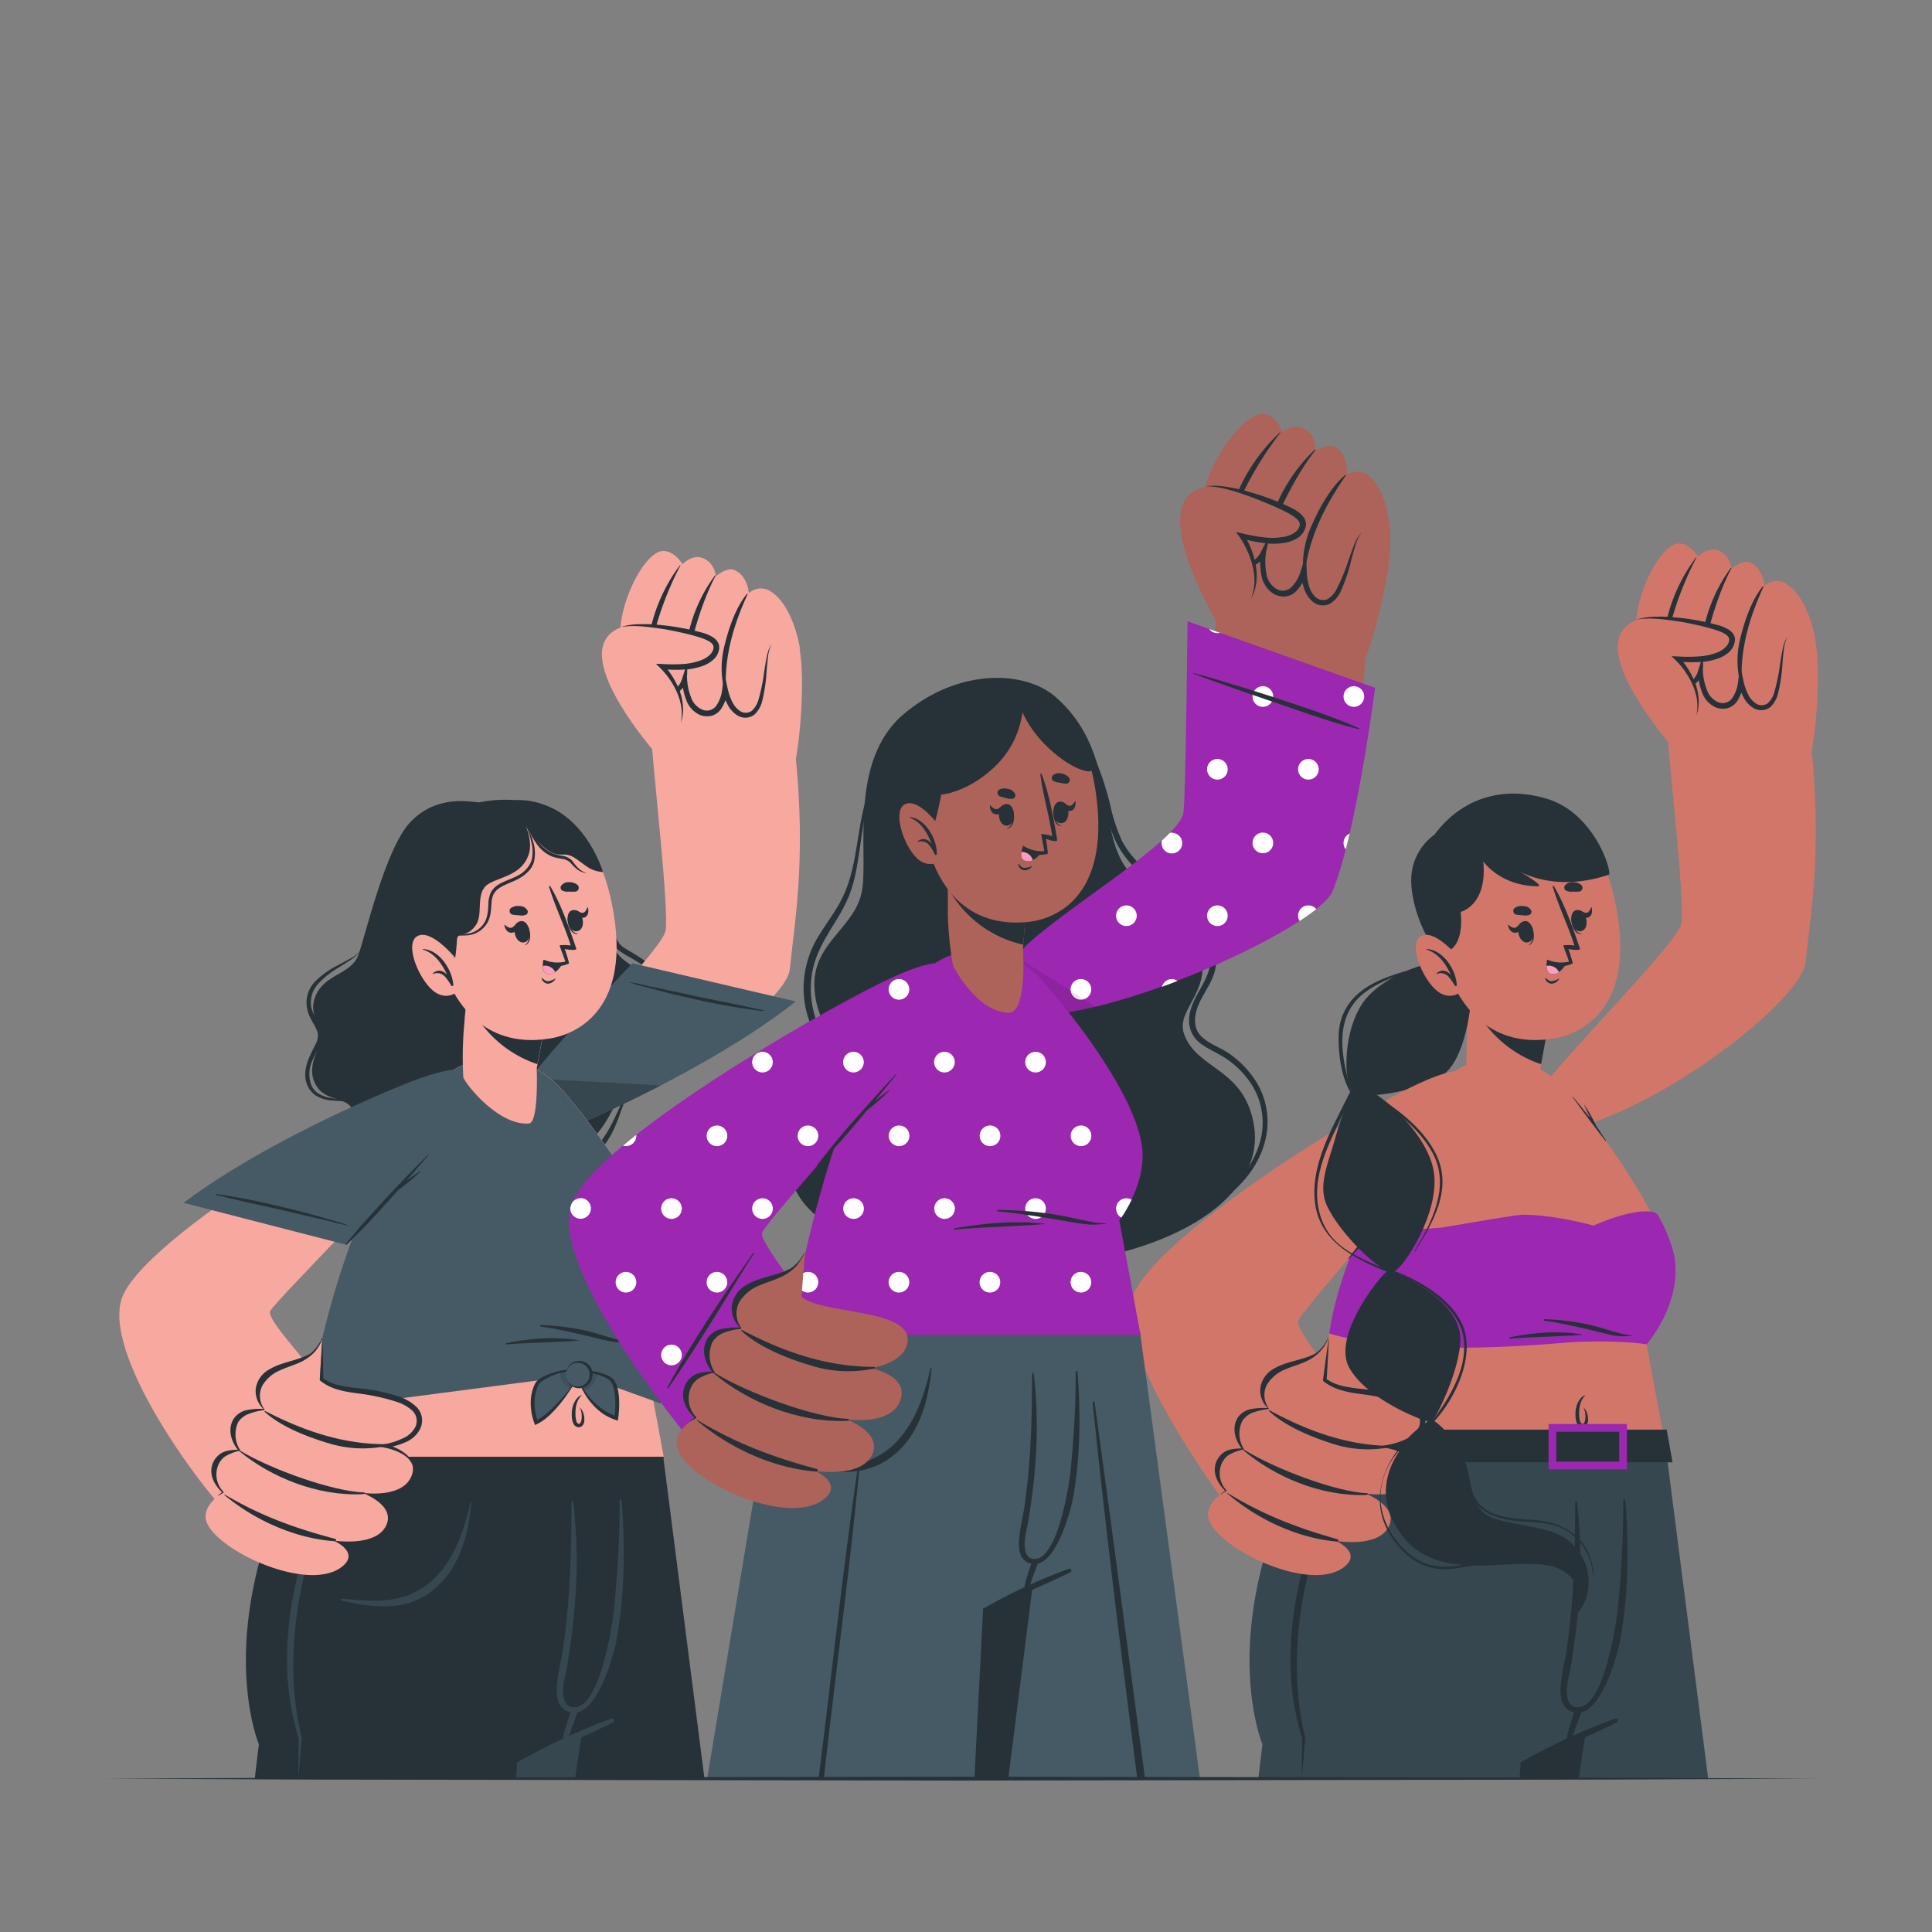 <svg xmlns="http://www.w3.org/2000/svg" viewBox="0 0 500 500"><rect x="0" y="0" width="500" height="500" fill="#808080" stroke="none"/><g id="freepik--character-1--inject-47"><path d="M100.88,377.07s.57,6.36,1.51,16.88c1.39,15.48,3.6,40,6,66.46h73.94c-3.56-27.81-6.83-53.37-8.79-68.65-1.05-8.11-1.71-13.34-1.86-14.46l0-.23Z" style="fill:#263238"></path><path d="M111.23,386.37c.2,2.47.41,4.92.62,7.38,1.87,22.23,3.87,44.47,6.17,66.66h1.1c-2.42-22.21-4.6-44.44-6.86-66.67l-.75-7.37C111.49,386.2,111.21,386.2,111.23,386.37Z" style="fill:#263238"></path><path d="M83.64,377.07s1.14,6.43,3,17.07c2.75,15.49,7.06,39.91,11.74,66.27h50.42l1.64-10.8h0l.23-1.52.06-.4.86-5.66h0l.32-2.11,7.22-47.6,2.32-15.23Z" style="fill:#37474f"></path><path d="M67,451.42c-.37,3-.72,6-1.09,9h67.61c.14-1.85.25-3.15.3-3.79l0-.46c.77-.43,1.55-.86,2.32-1.27,3.65-1.94,6.86-3.48,9.54-4.68l1.45-.65c1.36-.58,2.54-1.07,3.56-1.48,2.57-1,4-1.46,4-1.46.09-.22.18-.42.26-.64,6.6-16.82,11.5-39.39,14.26-54.06,1.46-7.77,2.32-13.32,2.51-14.62,0-.2.05-.3.05-.3H77.86a141.63,141.63,0,0,0-7.51,16.93C57.55,429.09,67,451.42,67,451.42Z" style="fill:#263238"></path><path d="M158.26,444.77a155.43,155.43,0,0,0-24.44,11.38.28.28,0,0,0,.23.5c8.23-3.53,16.63-6.92,24.65-10.9A.54.54,0,0,0,158.26,444.77Z" style="fill:#37474f"></path><path d="M160.88,388.27c0-.28-.53-.34-.52,0,.06,9.78-.56,18.38-1.38,27.51-.39,4.24-3.8,27.68-11.15,26-1.23-.29-1.86-1.5-2.06-3.35-.23-2.23.61-5,1-7.19.82-4.91,1.47-9.83,1.89-14.79a133.76,133.76,0,0,0-.3-27.72.24.24,0,0,0-.47,0c0,12.8-.32,25.59-2.24,38.27-.92,6.1-4,15.27,2.39,16.21s10.69-14.42,11.48-18.62C161.72,412.81,161.8,400.15,160.88,388.27Z" style="fill:#37474f"></path><path d="M148,442.34a39.71,39.71,0,0,0-1.65,4.86,11.21,11.21,0,0,0-.69,4,.29.29,0,0,0,.51.11,14.07,14.07,0,0,0,1.71-3.88c.56-1.51,1.15-3,1.67-4.52A.82.82,0,0,0,148,442.34Z" style="fill:#37474f"></path><path d="M88.46,413.75c4,.28,7.85.79,11.82.32a20.67,20.67,0,0,0,10.3-4c6.52-5.06,9.37-13.33,11.14-21.09a.14.14,0,0,1,.28,0c-.74,6.73-2.19,13.69-6.54,19.11a20.8,20.8,0,0,1-6.93,5.71,20.27,20.27,0,0,1-9.17,1.89,44.73,44.73,0,0,1-11-1.48A.23.23,0,0,1,88.46,413.75Z" style="fill:#37474f"></path><path d="M89,377.84a147.15,147.15,0,0,0-6.81,17.3c-1,2.94-1.81,5.91-2.59,8.9s-1.42,6-2,9a101.37,101.37,0,0,0-1.69,18.38,75.85,75.85,0,0,0,2.2,18.32v.13c-.3,3.38-.56,6.76-.91,10.14,0-3.4.07-6.79.11-10.18l0,.12a67.36,67.36,0,0,1-3-18.5,79.66,79.66,0,0,1,.31-9.4,88.69,88.69,0,0,1,1.3-9.31,110.21,110.21,0,0,1,5-18A103.45,103.45,0,0,1,89,377.84Z" style="fill:#37474f"></path><path d="M124.1,207.65c-2.07,0-10.79-2.25-17.8,5-6.63,6.85-11.75,29.77-13.63,34.66s-8.62,4.74-11,10.4c-2,4.86,1.4,7.21,1.27,11-.1,2.91-3.57,6.82-1.54,11.43,1.86,4.18,6.16,3.94,8.53,5.49s3.14,7.63,7.61,9.84,9.19-1.49,11.67-1.12,4.39,8.39,12.58,8.82,11.48-6.1,15-7,11.62,2.58,16-1.08,5.83-9.15,7.84-11,5.57-1,8.37-5.47-1.21-8.09-1.28-12.3c0-2.93,2.88-5.23,1.68-9.86-1.65-6.38-9.21-6.09-11.19-12.68-1.54-5.16-3.24-26.93-15.3-33.87C134.62,205.1,124.1,207.65,124.1,207.65Z" style="fill:#263238"></path><path d="M93.08,246.13a7.36,7.36,0,0,1-2.54,2.42l-3,1.92a22.12,22.12,0,0,0-5.34,4.3,7.09,7.09,0,0,0-1.62,6,11.06,11.06,0,0,0,1.31,3,12.54,12.54,0,0,1,1.59,3.35,6.13,6.13,0,0,1-.85,3.77c-.53,1.07-1.09,2.08-1.56,3.12a8.35,8.35,0,0,0-.65,6.39A4.77,4.77,0,0,0,82.39,283a8.68,8.68,0,0,0,3.14,1.14c1.13.24,2.29.36,3.46.53a6,6,0,0,1,3.27,1.23A6.24,6.24,0,0,0,89,285c-1.16-.08-2.34-.1-3.53-.24A9.39,9.39,0,0,1,82,283.69a5.81,5.81,0,0,1-2.45-2.84c-1.06-2.36-.44-5.08.5-7.23.48-1.11,1-2.16,1.52-3.2a4.81,4.81,0,0,0,.69-2.95c-.44-1.94-2.3-3.88-2.77-6.39a7.88,7.88,0,0,1,2-7,22.38,22.38,0,0,1,5.79-4.19l3.09-1.66A8,8,0,0,0,93.08,246.13Z" style="fill:#263238"></path><path d="M153.15,223.43c1.72,3.86,2.56,8,3.79,12,.61,2,1.16,4,1.91,5.92a13.67,13.67,0,0,0,1.33,2.68,1.6,1.6,0,0,0,.42.52,2.3,2.3,0,0,0,.51.45c.4.29.84.56,1.28.82a60.1,60.1,0,0,1,5.34,3.43,10.69,10.69,0,0,1,3.94,5.19,6.64,6.64,0,0,1,.21,3.34,8.6,8.6,0,0,1-1.37,3,13.52,13.52,0,0,0-2.74,5.55c0-2.14,1.16-4.1,2.18-5.89a8.2,8.2,0,0,0,1.1-2.78,5.85,5.85,0,0,0-.35-2.86,10.42,10.42,0,0,0-3.71-4.55c-1.63-1.22-3.47-2.16-5.3-3.26-.46-.28-.91-.57-1.35-.9a4.77,4.77,0,0,1-1.22-1.31,15.36,15.36,0,0,1-1.41-3,54.17,54.17,0,0,1-1.77-6.1l-1.35-6.16A53.64,53.64,0,0,0,153.15,223.43Z" style="fill:#263238"></path><path d="M162.85,282.93c-1,1.08-1.37,2.61-1.9,4s-1,2.83-1.61,4.23a22.45,22.45,0,0,1-2.15,4.08,10,10,0,0,1-3.47,3.28c-3.08,1.42-6.41.75-9.25-.18-1.44-.47-2.84-1-4.26-1.45a9.25,9.25,0,0,0-4.36-.58,8.8,8.8,0,0,1,4.53-.06c1.49.32,2.93.76,4.37,1.1,2.84.7,5.9,1.16,8.37,0a9,9,0,0,0,3-2.81,28.34,28.34,0,0,0,2.25-3.78c.68-1.32,1.29-2.69,1.93-4.05.34-.68.68-1.35,1.06-2A4.44,4.44,0,0,1,162.85,282.93Z" style="fill:#263238"></path><path d="M149.27,289.5c24.07-9.28,54.25-30,55.13-38.66,1.28-12.72,4.21-28,1.51-55.17-.49-5-37.67-8.61-37.25-3.27.92,11.87,4.34,42.17,3.64,48.24-.49,4.28-19.86,23.65-32.47,38.33C125.64,295.47,136,294.61,149.27,289.5Z" style="fill:#f7a9a0"></path><path d="M206.82,167.43c1.82,8.12,0,30-2.31,34.14s-29.38-1.3-31.86-5.46-10.31-30.25-6.58-37.87S204.94,159,206.82,167.43Z" style="fill:#f7a9a0"></path><path d="M162.69,171.12c3.05,3.18,5.05-2.24,5.05-2.24s-1,8.49,3.41,10.56c4.26,2,6.45-4.65,6.61-5.12,0,.45-.77,8.27,3.88,9.89,4.83,1.67,5.88-5.35,6-5.81.09.44,1.33,6.23,5.14,6.65,6.55.73,3.77-14.15,7-18.42,0,0,7,1.32,7.28,1.41,0,0-1.52-10.94-7.52-14.93a4.6,4.6,0,0,0-5.75.42s-.25-4.66-3.87-6.05c-1.85-.71-4.64,1.63-4.64,1.63s-.36-3.72-3.65-4.76c-2.63-.83-5,1.65-5,1.65s-2-3.42-5-3.4C165.59,142.63,156.17,164.3,162.69,171.12Z" style="fill:#f7a9a0"></path><path d="M176.09,146.33a.06.06,0,0,0-.1-.07c-4.84,6.37-8.2,14.86-8.39,22.91,0,.26.42.38.49.09A83.89,83.89,0,0,1,176.09,146.33Z" style="fill:#263238"></path><path d="M185.2,149c.05-.08-.09-.16-.15-.08-5,6.59-8.48,16.25-7.59,25.55,0,.32.37.58.37.21C177.71,168.44,181.57,155.71,185.2,149Z" style="fill:#263238"></path><path d="M187.88,179c-.5-8.95,1.91-17.16,5.61-25.24,0-.1-.1-.16-.17-.08-2.88,3.45-4.7,8.85-5.76,13.16a23.62,23.62,0,0,0,0,12.18C187.61,179.2,187.89,179.22,187.88,179Z" style="fill:#263238"></path><path d="M167.74,168.88a26.83,26.83,0,0,0,.33,4.92,9,9,0,0,0,1.75,4.37,3,3,0,0,0,1.86,1,4.21,4.21,0,0,0,2.17-.29,5.26,5.26,0,0,0,2.71-3.32l1.09-3.45.17,3.62a15,15,0,0,0,1,4.69,5.31,5.31,0,0,0,2.89,3.22,3,3,0,0,0,3.66-1,9.17,9.17,0,0,0,1.55-4.31l.53-4.25.88,4.17a14.3,14.3,0,0,0,1.16,3.35,5.81,5.81,0,0,0,2.17,2.5,2.72,2.72,0,0,0,2.87-.11,6,6,0,0,0,1.75-2.87,47.78,47.78,0,0,0,1.49-7.27c.19-1.24.39-2.48.65-3.71a8.79,8.79,0,0,1,1.32-3.52,9.79,9.79,0,0,0-1,3.57c-.16,1.24-.26,2.49-.36,3.74a41.48,41.48,0,0,1-1.13,7.5,7.08,7.08,0,0,1-2,3.51,3.87,3.87,0,0,1-4.22.32,7,7,0,0,1-2.77-3,15.27,15.27,0,0,1-1.35-3.71l1.41-.08a10.41,10.41,0,0,1-1.78,5.11,4.41,4.41,0,0,1-2.44,1.68,5.07,5.07,0,0,1-2.92-.22,6.67,6.67,0,0,1-3.65-4.08,16.06,16.06,0,0,1-1-5.17l1.27.17a6.3,6.3,0,0,1-3.57,3.93,5.4,5.4,0,0,1-2.7.22,3.88,3.88,0,0,1-2.32-1.42,9.33,9.33,0,0,1-1.58-4.82A23,23,0,0,1,167.74,168.88Z" style="fill:#263238"></path><path d="M172.34,198s-28.7-30.91-10.53-36c4.4-1.24,23.89,1.44,23.52,5.35-.47,5-8.74,5.62-14,5.17,0,0,8.4,8.74,4,16.4A24,24,0,0,0,172.34,198Z" style="fill:#f7a9a0"></path><path d="M160.57,162.29a18.34,18.34,0,0,1,5.32-.75,38.91,38.91,0,0,1,5.4.25,62,62,0,0,1,10.63,2,9.79,9.79,0,0,1,2.63,1.16,3.85,3.85,0,0,1,1.16,1.15,3.12,3.12,0,0,1,.36.84,3,3,0,0,1,.05.89,4.53,4.53,0,0,1-1.42,2.81,8.43,8.43,0,0,1-2.49,1.57,16.38,16.38,0,0,1-5.46,1.09,36.78,36.78,0,0,1-5.46-.15l.5-1.06a22.27,22.27,0,0,1,2.45,3.33,20.68,20.68,0,0,1,1.77,3.71,14.22,14.22,0,0,1,.76,4,10.55,10.55,0,0,1-.6,4,12.27,12.27,0,0,0,.17-4,15,15,0,0,0-1.07-3.78,19.85,19.85,0,0,0-1.89-3.44,21.26,21.26,0,0,0-2.48-3l-1.14-1.13,1.64.07a41.79,41.79,0,0,0,5.25,0,16.09,16.09,0,0,0,5-1.06c1.48-.62,2.89-1.75,3-3.12.21-1.2-1.56-2-3.15-2.58a52.27,52.27,0,0,0-5.1-1.36c-1.73-.39-3.47-.76-5.22-1C167.67,162.22,164.1,161.69,160.57,162.29Z" style="fill:#263238"></path><path d="M205.94,259.18l-42.27-9.88s-16.24,16.8-27.85,31.32-7.48,19.69,13.83,10.44S192.6,269.8,205.94,259.18Z" style="fill:#455a64"></path><path d="M163.1,254.29a36.65,36.65,0,0,0,4.36,1.23c1.46.4,2.91.81,4.38,1.18,2.82.72,5.66,1.36,8.51,2a171.16,171.16,0,0,0,17.27,3c.12,0,.15-.19,0-.21-5.77-1.35-11.6-2.43-17.4-3.65L171.7,256c-1.43-.3-2.86-.57-4.28-.88a42.75,42.75,0,0,0-4.3-.92C163,254.14,163,254.26,163.1,254.29Z" style="fill:#263238"></path><path d="M171,280.9c-6.94,3.6-14.18,7.05-21.39,10.17-21.31,9.24-25.44,4.08-13.83-10.44.42-.51.83-1,1.25-1.55Z" style="fill:#37474f"></path><path d="M77.86,377h93.91l-5.71-30.77s8.57-7.76,6.78-18.11c-2.5-14.54-19.75-37.37-27.18-45.88-9.2-10.52-26.06-12.33-36,2C85.25,319.45,77.86,377,77.86,377Z" style="fill:#f7a9a0"></path><path d="M150.61,361a5.5,5.5,0,0,0-1.55,3.1,8.88,8.88,0,0,0-.13,1.72,7.79,7.79,0,0,0,.16,1.7c.22,1.16,1.09,1.35,1.36.13a5.78,5.78,0,0,0,.07-1.72,4.05,4.05,0,0,0-.52-1.7,3.31,3.31,0,0,1,1,1.61,4.77,4.77,0,0,1,.21,1.93,2.13,2.13,0,0,1-.34,1,1.3,1.3,0,0,1-1.17.59,1.43,1.43,0,0,1-1.12-.64,3.33,3.33,0,0,1-.43-1,7.29,7.29,0,0,1-.17-1.95,6.67,6.67,0,0,1,.29-1.92,5.81,5.81,0,0,1,.87-1.72A3.1,3.1,0,0,1,150.61,361Z" style="fill:#263238"></path><path d="M79.85,365l70.56-9.21,20.7,7.47-5.05-17s8.57-7.76,6.78-18.11c-2.5-14.54-19.75-37.37-27.18-45.88-9.2-10.52-26.06-12.33-36,2C85.25,319.45,79.85,365,79.85,365Z" style="fill:#455a64"></path><path d="M139.92,342.92a64.82,64.82,0,0,1,11.31,1.37c1.85.42,3.68.95,5.52,1.52.91.29,1.83.53,2.75.78a10,10,0,0,0,2.92.43c.08,0,.09.16,0,.17a17.14,17.14,0,0,1-2.77.14,17.33,17.33,0,0,1-2.68-.4c-1.89-.41-3.76-.92-5.64-1.35-3.8-.87-7.6-1.74-11.44-2.29C139.72,343.27,139.74,342.91,139.92,342.92Z" style="fill:#263238"></path><path d="M131,347.61a70.73,70.73,0,0,1,9.26-1.23,45.47,45.47,0,0,1,4.67,0c.75,0,1.49.07,2.24.13s1.64.26,2.46.31c.08,0,.09.16,0,.16-.78,0-1.55.12-2.32.15l-2.33.1c-1.55.07-3.1.17-4.66.22-3.11.1-6.2.25-9.31.48C130.81,347.93,130.81,347.65,131,347.61Z" style="fill:#263238"></path><path d="M149.69,357.25s3,7.69,9.81,9.78c0,0,1-7-1-9.73-1-1.37-6.4-2.86-7.21-2.07A12.31,12.31,0,0,0,149.69,357.25Z" style="fill:#9C27B0"></path><path d="M149.69,357.25s3,7.69,9.81,9.78c0,0,1-7-1-9.73-1-1.37-6.4-2.86-7.21-2.07A12.31,12.31,0,0,0,149.69,357.25Z" style="fill:#455a64"></path><path d="M149.69,357.25a22.41,22.41,0,0,0,1.85,3,23.3,23.3,0,0,0,2.27,2.68,16.2,16.2,0,0,0,2.72,2.17,13.89,13.89,0,0,0,3.11,1.43L159,367a30.53,30.53,0,0,0,.21-5,15.07,15.07,0,0,0-.3-2.44,5.32,5.32,0,0,0-.89-2.1,6.41,6.41,0,0,0-2-1.21,14.18,14.18,0,0,0-2.36-.78,10.42,10.42,0,0,0-1.22-.22,1.65,1.65,0,0,0-1.1.12A14.31,14.31,0,0,0,149.69,357.25Zm0,0a10.56,10.56,0,0,1,1.45-2.11,2,2,0,0,1,1.33-.34,6.9,6.9,0,0,1,1.3.13,15.42,15.42,0,0,1,2.51.65,6.6,6.6,0,0,1,2.38,1.28,5.91,5.91,0,0,1,1.18,2.48,13.59,13.59,0,0,1,.37,2.59,26.28,26.28,0,0,1-.23,5.17l-.08.58-.54-.19a13.07,13.07,0,0,1-3.31-1.63,14.36,14.36,0,0,1-2.73-2.43,17.83,17.83,0,0,1-2.12-2.92A17.21,17.21,0,0,1,149.69,357.25Z" style="fill:#263238"></path><path d="M149.69,357.25a12.93,12.93,0,0,1,1.57-2,.25.25,0,0,1,.13-.09.61.61,0,0,1,.18-.07.57.57,0,0,1,.15,0,7.92,7.92,0,0,1,3.06.4,17.09,17.09,0,0,1-1.32,2.88,4.66,4.66,0,0,1-2.44,1.51A16.4,16.4,0,0,1,149.69,357.25Z" style="fill:#050400;opacity:0.1"></path><path d="M148.94,357.5s-5.41,8.45-10.18,10.6c0,0-2.15-5.36.17-9.93,1-2.05,8.38-4.26,9-3.22A10.15,10.15,0,0,1,148.94,357.5Z" style="fill:#9C27B0"></path><path d="M148.94,357.5s-5.41,8.45-10.18,10.6c0,0-2.15-5.36.17-9.93,1-2.05,8.38-4.26,9-3.22A10.15,10.15,0,0,1,148.94,357.5Z" style="fill:#455a64"></path><path d="M148.94,357.5c-.6,1.09-1.29,2.12-2,3.15a36.25,36.25,0,0,1-2.27,3,27.69,27.69,0,0,1-2.58,2.73,14,14,0,0,1-3.14,2.2l-.47.22-.18-.48a15.14,15.14,0,0,1-.94-5.84,11.79,11.79,0,0,1,.52-2.94,9.89,9.89,0,0,1,.57-1.39,3.21,3.21,0,0,1,1.08-1.22,11.43,11.43,0,0,1,2.65-1.35,19.15,19.15,0,0,1,2.8-.82,9.94,9.94,0,0,1,1.45-.22,2.51,2.51,0,0,1,1.52.24A7.22,7.22,0,0,1,148.94,357.5Zm0,0a13.64,13.64,0,0,0-.51-1.34,5.06,5.06,0,0,0-.66-1.18,2.38,2.38,0,0,0-1.28,0c-.46.08-.92.18-1.37.3a15.91,15.91,0,0,0-5.06,2.33,2.41,2.41,0,0,0-.78.92,8.6,8.6,0,0,0-.48,1.28,10.66,10.66,0,0,0-.44,2.7,15.19,15.19,0,0,0,.84,5.44l-.64-.25a13.62,13.62,0,0,0,3-2,30,30,0,0,0,2.65-2.52c.85-.89,1.65-1.83,2.45-2.77S148.19,358.49,148.94,357.5Z" style="fill:#263238"></path><path d="M147.65,359.38a5.77,5.77,0,0,1-2.34-2.31A4.94,4.94,0,0,1,145,355c1.51-.38,2.75-.46,3-.07a10.23,10.23,0,0,1,1,2.56S148.46,358.26,147.65,359.38Z" style="fill:#050400;opacity:0.1"></path><path d="M146.48,355.24a3.26,3.26,0,1,1,2.65,3.76A3.26,3.26,0,0,1,146.48,355.24Z" style="fill:#455a64"></path><path d="M146.48,355.24a3.45,3.45,0,1,1,6.79,1.17,3.45,3.45,0,0,1-4.17,2.78A3.45,3.45,0,0,1,146.48,355.24Zm0,0a3.07,3.07,0,0,0,2.68,3.58,3.08,3.08,0,1,0-2.68-3.58Z" style="fill:#263238"></path><path d="M113.33,292.32c-6.69,8.88-41.45,43.78-43.37,46.9-1.29,2.11,10,13.4,9.89,14.82C79.24,359.83,66.16,398,61.21,394c-6.52-5.27-34.11-41.39-29.89-57.34s69.41-53.69,79.82-56.86S119.93,283.56,113.33,292.32Z" style="fill:#f7a9a0"></path><path d="M47.51,311.29l42,10.83s14-15,25.94-29.28,10.52-20.93-11-12.16S61.09,301,47.51,311.29Z" style="fill:#455a64"></path><path d="M90.23,317.14a38.63,38.63,0,0,0-4.33-1.33c-1.45-.43-2.9-.88-4.35-1.28-2.81-.78-5.63-1.48-8.46-2.15A173.69,173.69,0,0,0,55.88,309c-.12,0-.15.18,0,.21,5.74,1.48,11.54,2.68,17.31,4l8.51,2c1.42.33,2.85.63,4.26,1a42.24,42.24,0,0,0,4.28,1C90.29,317.29,90.3,317.17,90.23,317.14Z" style="fill:#263238"></path><path d="M89.48,321.92c1.67-1.95,3.25-4,5-5.88s3.49-3.86,5.27-5.77c3.59-3.87,7.24-7.66,11-11.41.06-.05.16,0,.11.09q-2.89,3.42-5.83,6.77l0,0c1.24-1,2.53-1.85,3.85-2.7.06,0,.12.05.07.1-1.16,1.07-2.34,2.11-3.59,3.08l-1.81,1.41c-.17.13-.35.25-.54.38-.79.89-1.57,1.79-2.37,2.68-1.75,1.93-3.49,3.87-5.28,5.77s-3.77,3.77-5.63,5.68C89.57,322.19,89.38,322,89.48,321.92Z" style="fill:#263238"></path><path d="M88.81,405.21c4.21-3.68-2.53-6.53-2.53-6.53S97,400.44,99.84,395c2.76-5.28-5.51-8.44-6.1-8.67.56.09,10.44,1.45,12.76-4.34,2.4-6-6.45-7.77-7-7.88.56-.09,8-1.33,8.73-6.13,1.3-8.26-20.19-6.51-25.41-10.81,0,0,.54-10.72.66-11,0,0-1.62,4.33-5.21,5.85-4.46,1.89-8.53,3.16-10.13,5.61a6.13,6.13,0,0,0,.2,7.31s-5.92.05-7.89,4.55c-1,2.32,1.8,6,1.8,6s-4.74.23-6.24,4.35c-1.21,3.28,1.79,6.45,1.79,6.45s-4.45,2.34-4.59,6.09C52.88,399.88,79.8,413.08,88.81,405.21Z" style="fill:#f7a9a0"></path><path d="M58.18,386.79a.08.08,0,0,0-.09.13c7.79,6.5,18.35,11.25,28.53,11.95.34,0,.52-.51.16-.61C76.42,395.54,67.44,392.29,58.18,386.79Z" style="fill:#263238"></path><path d="M62.07,375.4c-.1-.06-.2.11-.1.19,8.07,6.65,20.1,11.68,31.94,11.1.4,0,.75-.44.28-.45C86.29,386,70.38,380.4,62.07,375.4Z" style="fill:#263238"></path><path d="M100.29,373.75c-11.37.12-21.63-3.42-31.65-8.57-.13-.07-.21.12-.12.21,4.22,3.85,11,6.47,16.35,8.07a30.05,30.05,0,0,0,15.43.69C100.5,374.11,100.54,373.75,100.29,373.75Z" style="fill:#263238"></path><path d="M57.48,386.23c-1.91-1.88-3.36-4.35-2.57-7.1a5.47,5.47,0,0,1,2.29-3c1.36-.88,3.37-.87,4.33-.95-1.74-2.24-2.65-5.32-1.11-7.91A5.39,5.39,0,0,1,63.59,365a17.35,17.35,0,0,1,4.6-.38,6.27,6.27,0,0,1-2-5.25,6.79,6.79,0,0,1,3.57-5c2.15-1.31,4.66-1.82,7-2.59a16.57,16.57,0,0,0,3.57-1.47,10.54,10.54,0,0,0,2.94-3.89c.1-.24.2,0,.12.2a10.71,10.71,0,0,1-1.84,3.14,11.44,11.44,0,0,1-2.29,1.93c-2,1.32-4.44,1.88-6.63,2.88a9.64,9.64,0,0,0-4.75,4.06,5.78,5.78,0,0,0,.55,6.07c.08.08,0,.23-.13.24a16.46,16.46,0,0,0-4,1A5.71,5.71,0,0,0,61.67,368a7.45,7.45,0,0,0,.56,7.4,12.55,12.55,0,0,0-4.14,1.63,5.37,5.37,0,0,0-1.74,2.5,6.41,6.41,0,0,0,1.49,6.56.18.18,0,0,1,0,.09h0s0,0,0,.05a.12.12,0,0,1,0,.09h0s-1.41.8-1.49.82,0-.05,0-.08A10.2,10.2,0,0,1,57.48,386.23Z" style="fill:#263238"></path><path d="M83.44,346.45c.08,1.76.11,3.52.15,5.28s.07,3.52.08,5.28l-.15-.36a12.52,12.52,0,0,0,4.45,1.9,41.73,41.73,0,0,0,5,.74,49.32,49.32,0,0,1,10.16,2.09,12.22,12.22,0,0,1,4.67,2.75,4.93,4.93,0,0,1,1.36,2.59,5.27,5.27,0,0,1-.33,2.89,7.39,7.39,0,0,1-4,3.68,17.14,17.14,0,0,1-5.09,1.36l0-.91a17,17,0,0,1,2.62.93,12.7,12.7,0,0,1,2.38,1.4,6.3,6.3,0,0,1,1.82,2.09,3.94,3.94,0,0,1,.36,2.67,4,4,0,0,0-.61-2.53,6.18,6.18,0,0,0-1.87-1.8,12.31,12.31,0,0,0-2.37-1.14,16.65,16.65,0,0,0-2.52-.71l-2.38-.46,2.42-.45a17.86,17.86,0,0,0,4.69-1.51,6.46,6.46,0,0,0,3.3-3.12,4,4,0,0,0,.19-2.13,3.75,3.75,0,0,0-1-1.85,11,11,0,0,0-4.13-2.34,53.06,53.06,0,0,0-9.83-2.15c-3.33-.45-7-.95-9.89-3.3l-.16-.13V357c.1-1.75.2-3.51.32-5.26S83.28,348.21,83.44,346.45Z" style="fill:#263238"></path><path d="M119.9,278.76c.47,1.72,9.11,12.62,17,12,2.57-.22,2-14.27,2-14.27l.2-1,2.73-14.65-17.47-10.34-2.52-1.36s-.49,4.06-1,9.12c0,.23-.06.46-.08.72s-.08.55-.1.82c-.1.75-.19,1.52-.26,2.29-.06.59-.12,1.16-.16,1.78s-.09,1.22-.15,1.83A96.15,96.15,0,0,0,119.9,278.76Z" style="fill:#f7a9a0"></path><path d="M120.79,258.18a29.89,29.89,0,0,0,18.29,17.23l2.73-14.65-17.47-10.34-2.52-1.36S121.33,253.12,120.79,258.18Z" style="fill:#263238"></path><path d="M158.84,236.57c4.22,25.81-10.77,31.25-16.33,32.16-5.06.82-22.37,3-29.24-22.27s3.81-35.37,15.27-37.85S154.62,210.75,158.84,236.57Z" style="fill:#f7a9a0"></path><path d="M136.13,213.88s1.71,3.88.77,7c-1.92,6.48-9.43,6.05-11.54,8.82-2,2.6-.43,7.1-2.18,9.67-2.43,3.55-4.76,1.65-4.91,3.8s-.48,9-3,10.27-21.68-40.89,13.23-45c0,0,4.55-3,12.43-.14,11.21,4,15.13,17.39,15.13,17.39a8.71,8.71,0,0,1-3.52-1c-1.91-1.21-2.91-2.18-4.29-2.94-2.16-1.2-3.18,0-5.42-1.1C139.43,219,136.13,213.88,136.13,213.88Z" style="fill:#263238"></path><path d="M135.58,212.45a23.49,23.49,0,0,1,1.85,5.15,9.84,9.84,0,0,1,.08,5.27A7.32,7.32,0,0,1,134,226.6c-1.56.87-3.35,1.33-5,2.32a5.47,5.47,0,0,0-2,2.11,7.42,7.42,0,0,0-.6,2.83c-.09,1.84-.18,3.65-1.16,5.11a6.08,6.08,0,0,1-4.35,2.68c-1.74.28-3.75.1-5.34,1.14,1.67-.91,3.55-.57,5.4-.72a6.56,6.56,0,0,0,4.83-2.73c1.21-1.59,1.28-3.65,1.41-5.42a6.42,6.42,0,0,1,.55-2.52,4.79,4.79,0,0,1,1.77-1.75c1.48-.92,3.29-1.42,4.93-2.36a9.58,9.58,0,0,0,2.26-1.75,5.69,5.69,0,0,0,1.49-2.47,10.25,10.25,0,0,0-.31-5.58A23.54,23.54,0,0,0,135.58,212.45Z" style="fill:#263238"></path><path d="M136.49,213.93a19.32,19.32,0,0,0,2.44,4.51,9.07,9.07,0,0,0,4.09,3.28,13.81,13.81,0,0,0,2.54.55,4.1,4.1,0,0,1,2.07,1,13.1,13.1,0,0,0,1.84,1.8,5.69,5.69,0,0,0,2.4.94,6.4,6.4,0,0,1-2.14-1.27,12.92,12.92,0,0,1-1.6-1.93,4.46,4.46,0,0,0-2.4-1.3,13.75,13.75,0,0,1-2.41-.56,9.52,9.52,0,0,1-3.84-2.9A38.18,38.18,0,0,1,136.49,213.93Z" style="fill:#263238"></path><path d="M117.7,247.77s-6.31-7.71-9.85-5.4,1.63,13.78,6.09,15.07a4.42,4.42,0,0,0,5.73-2.82Z" style="fill:#f7a9a0"></path><path d="M109.42,245.62a.06.06,0,0,0,0,.12c3.14,1,4.95,3.7,6.29,6.54-1-1.06-2.27-1.58-3.69-.39-.08.06,0,.18.09.15a2.73,2.73,0,0,1,3.06.72,13.65,13.65,0,0,1,1.61,2.31c.17.26.65.08.52-.22l0-.07C117,250.89,113.61,245.7,109.42,245.62Z" style="fill:#263238"></path><path d="M148.92,230.75a14.61,14.61,0,0,1-1.75,0,2.85,2.85,0,0,1-1.79-.35.93.93,0,0,1-.21-1.09,2.25,2.25,0,0,1,2.06-1,3.27,3.27,0,0,1,2.25.73A1,1,0,0,1,148.92,230.75Z" style="fill:#263238"></path><path d="M132.65,236.72a17.24,17.24,0,0,0,1.75.16,2.87,2.87,0,0,0,1.81-.18.91.91,0,0,0,.32-1.06,2.23,2.23,0,0,0-2-1.14,3.24,3.24,0,0,0-2.31.5A1,1,0,0,0,132.65,236.72Z" style="fill:#263238"></path><path d="M136.69,239.81c0-.06-.12.11-.1.18.44,1.67.65,3.66-.75,4.57,0,0,0,.11,0,.09C137.68,244,137.37,241.32,136.69,239.81Z" style="fill:#263238"></path><path d="M134.78,238.39c-2.76.41-1.74,5.89.82,5.51S137.09,238,134.78,238.39Z" style="fill:#263238"></path><path d="M133.76,238.88c-.42.4-.79,1-1.36,1.2s-1.27-.29-1.81-.76c-.05,0-.09,0-.08.08.18,1,.79,2.06,1.94,2s1.62-1.11,1.69-2.22C134.15,239,133.93,238.72,133.76,238.88Z" style="fill:#263238"></path><path d="M146.9,237.62c0-.06.15.06.16.13.25,1.71.82,3.63,2.46,3.92,0,0,.06.1,0,.1C147.6,241.84,146.86,239.28,146.9,237.62Z" style="fill:#263238"></path><path d="M148.1,235.57c2.7-.69,3.9,4.76,1.39,5.4S145.84,236.16,148.1,235.57Z" style="fill:#263238"></path><path d="M149.32,235.68c.49.2,1,.63,1.55.55s.92-.78,1.18-1.42c0-.07.08,0,.1,0,.25,1,.15,2.19-.81,2.61s-1.74-.36-2.22-1.35C149,235.93,149.12,235.61,149.32,235.68Z" style="fill:#263238"></path><path d="M140.3,253.15c.46.34.95.84,1.58.8a4.67,4.67,0,0,0,1.78-.68.05.05,0,0,1,.08.07,2.34,2.34,0,0,1-2,1.24,1.86,1.86,0,0,1-1.56-1.33C140.1,253.15,140.23,253.1,140.3,253.15Z" style="fill:#263238"></path><path d="M146.17,245.61s.85,2.47,1.09,3.66c0,.11-.26.22-.66.33,0,0,0,0,0,0a5.77,5.77,0,0,1-5.93-1c-.11-.1,0-.25.14-.2a8.76,8.76,0,0,0,5.48.46c0-.35-1.6-4.17-1.41-4.22a10.47,10.47,0,0,1,2.83.07c-1.62-5.18-4.07-10.06-5.61-15.24a.17.17,0,0,1,.3-.14c2.92,4.93,4.92,10.85,6.74,16.16C149.32,246.13,146.69,245.72,146.17,245.61Z" style="fill:#263238"></path><path d="M145.67,249.12a6.15,6.15,0,0,1-2,2.47,2.76,2.76,0,0,1-1.63.5c-1.27,0-1.57-1.12-1.58-2.11a6.57,6.57,0,0,1,.19-1.57A8.12,8.12,0,0,0,145.67,249.12Z" style="fill:#263238"></path><path d="M143.7,251.59a2.76,2.76,0,0,1-1.63.5c-1.27,0-1.57-1.12-1.58-2.11A2.89,2.89,0,0,1,143.7,251.59Z" style="fill:#ff9cbd"></path></g><g id="freepik--character-3--inject-47"><path d="M360.64,377.07s.56,6.36,1.5,16.88c1.39,15.48,3.6,40,6,66.46h73.95c-3.57-27.81-6.84-53.37-8.8-68.65-1.05-8.11-1.71-13.34-1.85-14.46,0-.15,0-.23,0-.23Z" style="fill:#37474f"></path><path d="M371,386.37c.2,2.47.42,4.92.62,7.38,1.87,22.23,3.88,44.47,6.18,66.66h1.09c-2.41-22.21-4.6-44.44-6.86-66.67l-.75-7.37C371.24,386.2,371,386.2,371,386.37Z" style="fill:#263238"></path><path d="M343.4,377.07s1.14,6.43,3,17.07c2.74,15.49,7.06,39.91,11.74,66.27h50.41l1.64-10.8h0l.23-1.52.06-.4.87-5.66h0l.31-2.11,7.23-47.6,2.31-15.23Z" style="fill:#263238"></path><path d="M326.72,451.42q-.54,4.44-1.08,9h67.6c.15-1.85.25-3.15.3-3.79l0-.46c.77-.43,1.55-.86,2.32-1.27,3.65-1.94,6.86-3.48,9.54-4.68l1.46-.65c1.35-.58,2.54-1.07,3.55-1.48,2.58-1,4-1.46,4-1.46.08-.22.17-.42.25-.64,6.6-16.82,11.5-39.39,14.26-54.06,1.46-7.77,2.32-13.32,2.52-14.62,0-.2,0-.3,0-.3H337.61a139.9,139.9,0,0,0-7.5,16.93C317.3,429.09,326.72,451.42,326.72,451.42Z" style="fill:#37474f"></path><path d="M418,444.77a155.43,155.43,0,0,0-24.44,11.38c-.3.17-.1.65.23.5,8.23-3.53,16.63-6.92,24.66-10.9A.54.54,0,0,0,418,444.77Z" style="fill:#263238"></path><path d="M420.63,388.27c0-.28-.52-.34-.52,0a274.56,274.56,0,0,1-1.38,27.51c-.38,4.24-3.8,27.68-11.15,26-1.23-.29-1.86-1.5-2.05-3.35-.23-2.23.61-5,1-7.19.82-4.91,1.48-9.83,1.9-14.79a135.16,135.16,0,0,0-.3-27.72.24.24,0,0,0-.48,0c0,12.8-.32,25.59-2.23,38.27-.92,6.1-4,15.27,2.38,16.21s10.69-14.42,11.49-18.62C421.47,412.81,421.56,400.15,420.63,388.27Z" style="fill:#263238"></path><path d="M407.78,442.34a39.76,39.76,0,0,0-1.66,4.86,11,11,0,0,0-.68,4c0,.26.37.29.5.11a13.78,13.78,0,0,0,1.71-3.88c.56-1.51,1.15-3,1.67-4.52A.82.82,0,0,0,407.78,442.34Z" style="fill:#263238"></path><path d="M348.7,377.84a145.37,145.37,0,0,0-6.8,17.3c-1,2.94-1.82,5.91-2.6,8.9s-1.41,6-2,9a102.27,102.27,0,0,0-1.69,18.38,83.56,83.56,0,0,0,.55,9.22,78.58,78.58,0,0,0,1.65,9.1l0,.08v.05c-.3,3.38-.55,6.76-.91,10.14,0-3.4.08-6.79.11-10.18l0,.12a67.35,67.35,0,0,1-3-18.5,77.57,77.57,0,0,1,.3-9.4,88.69,88.69,0,0,1,1.3-9.31,110.21,110.21,0,0,1,5-18A104.28,104.28,0,0,1,348.7,377.84Z" style="fill:#263238"></path><path d="M414.54,289.65c24.08-9.27,51.88-32.07,52.76-40.75,1.28-12.72,4.21-28,1.51-55.17-.49-5-37.67-8.61-37.25-3.27.93,11.87,4.34,42.16,3.64,48.24-.49,4.28-19.86,23.65-32.47,38.32C388.54,293.53,401.26,294.76,414.54,289.65Z" style="fill:#d3766a"></path><path d="M469.72,165.49c1.82,8.12,0,30-2.31,34.14s-29.38-1.31-31.86-5.46S425.24,163.92,429,156.3,467.84,157.08,469.72,165.49Z" style="fill:#d3766a"></path><path d="M425.59,169.18c3.05,3.18,5.05-2.24,5.05-2.24s-1,8.49,3.41,10.55c4.26,2,6.45-4.64,6.61-5.12-.05.45-.77,8.28,3.88,9.89,4.83,1.68,5.88-5.35,5.95-5.8.09.44,1.33,6.22,5.14,6.65,6.55.73,3.77-14.15,7-18.42,0,0,7,1.32,7.28,1.41,0,0-1.52-10.94-7.52-14.94a4.61,4.61,0,0,0-5.75.43s-.25-4.67-3.87-6.05c-1.85-.71-4.64,1.63-4.64,1.63s-.36-3.73-3.65-4.76c-2.63-.83-5,1.65-5,1.65s-2-3.42-5-3.4C428.49,140.68,419.07,162.36,425.59,169.18Z" style="fill:#d3766a"></path><path d="M439,144.39a.06.06,0,0,0-.1-.07c-4.84,6.37-8.2,14.86-8.39,22.9,0,.27.42.39.49.1A83.77,83.77,0,0,1,439,144.39Z" style="fill:#263238"></path><path d="M448.1,147.05c0-.09-.09-.16-.15-.08-4.95,6.59-8.48,16.25-7.59,25.55,0,.32.37.58.37.21C440.61,166.5,444.47,153.77,448.1,147.05Z" style="fill:#263238"></path><path d="M450.78,177.09c-.5-9,1.91-17.16,5.61-25.24.05-.11-.1-.16-.17-.09-2.88,3.46-4.7,8.86-5.76,13.17a23.58,23.58,0,0,0,0,12.17C450.51,177.26,450.79,177.28,450.78,177.09Z" style="fill:#263238"></path><path d="M430.64,166.94a26.89,26.89,0,0,0,.33,4.92,9,9,0,0,0,1.75,4.37,3,3,0,0,0,1.86,1,4.32,4.32,0,0,0,2.17-.29,5.26,5.26,0,0,0,2.71-3.32l1.09-3.45.17,3.62a15,15,0,0,0,1,4.69,5.34,5.34,0,0,0,2.89,3.22,3,3,0,0,0,3.66-1,9.17,9.17,0,0,0,1.55-4.31l.53-4.25.88,4.17a13.89,13.89,0,0,0,1.17,3.35,5.65,5.65,0,0,0,2.16,2.49,2.74,2.74,0,0,0,2.87-.1,6,6,0,0,0,1.75-2.87,48,48,0,0,0,1.49-7.27c.19-1.24.39-2.48.65-3.72a8.81,8.81,0,0,1,1.32-3.51,9.79,9.79,0,0,0-1,3.57c-.16,1.24-.26,2.48-.36,3.73a41.45,41.45,0,0,1-1.13,7.51,7.08,7.08,0,0,1-2,3.51,3.87,3.87,0,0,1-4.22.32,7,7,0,0,1-2.77-3,15.27,15.27,0,0,1-1.35-3.71l1.41-.08a10.53,10.53,0,0,1-1.77,5.11A4.4,4.4,0,0,1,447,183.3a5,5,0,0,1-2.92-.21,6.67,6.67,0,0,1-3.65-4.08,16.07,16.07,0,0,1-1-5.18l1.27.17a6.29,6.29,0,0,1-3.57,3.94,5.29,5.29,0,0,1-2.7.21,3.86,3.86,0,0,1-2.32-1.41,9.33,9.33,0,0,1-1.58-4.82A23,23,0,0,1,430.64,166.94Z" style="fill:#263238"></path><path d="M435.24,196.08s-28.7-30.9-10.52-36c4.39-1.24,23.88,1.44,23.51,5.34-.47,5-8.74,5.63-14,5.18,0,0,8.4,8.74,4.05,16.4A24,24,0,0,0,435.24,196.08Z" style="fill:#d3766a"></path><path d="M423.47,160.35a18.34,18.34,0,0,1,5.32-.75,40.52,40.52,0,0,1,5.4.24,62,62,0,0,1,10.63,2,9.79,9.79,0,0,1,2.63,1.16,3.85,3.85,0,0,1,1.16,1.15,3.19,3.19,0,0,1,.36.83,3.1,3.1,0,0,1,0,.9,4.53,4.53,0,0,1-1.42,2.81,8.43,8.43,0,0,1-2.49,1.57,16.38,16.38,0,0,1-5.46,1.09,38.19,38.19,0,0,1-5.46-.15l.5-1.06a21.77,21.77,0,0,1,2.45,3.33,20.05,20.05,0,0,1,1.77,3.71,14.22,14.22,0,0,1,.76,4,10.57,10.57,0,0,1-.6,4,12.27,12.27,0,0,0,.17-4,15,15,0,0,0-1.07-3.78,19.49,19.49,0,0,0-1.89-3.44,20.71,20.71,0,0,0-2.48-3l-1.14-1.13,1.64.06a40,40,0,0,0,5.25,0,16.09,16.09,0,0,0,5-1.06c1.48-.63,2.89-1.75,3-3.13.21-1.19-1.56-2-3.15-2.57a52.27,52.27,0,0,0-5.1-1.36c-1.73-.39-3.47-.76-5.22-1C430.57,160.28,427,159.75,423.47,160.35Z" style="fill:#263238"></path><path d="M337.62,377h93.9l-5.71-30.77s8.57-7.76,6.79-18.11c-2.51-14.54-19.76-37.37-27.19-45.88-9.19-10.52-26.06-12.33-36,2C345,319.45,337.62,377,337.62,377Z" style="fill:#d3766a"></path><path d="M410.36,361a5.56,5.56,0,0,0-1.55,3.1,8.88,8.88,0,0,0-.13,1.72,7.79,7.79,0,0,0,.16,1.7c.22,1.16,1.09,1.35,1.36.13a5.18,5.18,0,0,0,.07-1.72,4.05,4.05,0,0,0-.52-1.7,3.31,3.31,0,0,1,1,1.61,4.77,4.77,0,0,1,.22,1.93,2.26,2.26,0,0,1-.35,1,1.28,1.28,0,0,1-1.16.59,1.41,1.41,0,0,1-1.12-.64,3.12,3.12,0,0,1-.44-1,7.29,7.29,0,0,1-.17-1.95,7,7,0,0,1,.29-1.92,5.61,5.61,0,0,1,.88-1.72A3,3,0,0,1,410.36,361Z" style="fill:#263238"></path><path d="M426.12,347.92s-5.87-1.12-18.52-.61c-4.22.17-41.87,4.37-63.57-2.21,1.08-7.93,4.05-17.23,8-26,4.56-.15,16.95-1.1,20.5-1.35,1.44-.11,19.52-3.38,21.62-3.38,8.17,0,18.28,2.81,18.28,2.81s8.62-4,14.29-3.67a4.59,4.59,0,0,1,2.17.68,38.83,38.83,0,0,1,4.37,10.63C435.59,337.27,426.12,347.92,426.12,347.92Z" style="fill:#9C27B0"></path><path d="M399.67,341.4A64.6,64.6,0,0,1,411,342.78c1.86.42,3.69.94,5.52,1.52.91.28,1.83.53,2.75.77a10.38,10.38,0,0,0,2.92.44c.09,0,.1.15,0,.16a17.09,17.09,0,0,1-2.77.15,17.7,17.7,0,0,1-2.68-.4c-1.89-.41-3.76-.93-5.64-1.36-3.8-.87-7.6-1.74-11.44-2.28C399.48,341.76,399.49,341.4,399.67,341.4Z" style="fill:#263238"></path><path d="M390.72,346.1a67.08,67.08,0,0,1,9.26-1.23,45.44,45.44,0,0,1,4.67,0c.74,0,1.49.08,2.23.14s1.64.26,2.46.31c.08,0,.1.16,0,.16-.77,0-1.55.11-2.32.15l-2.33.1c-1.55.07-3.1.16-4.66.21-3.11.11-6.2.25-9.3.49C390.57,346.42,390.56,346.13,390.72,346.1Z" style="fill:#263238"></path><polygon points="432.85 378.44 336.41 378.44 337.91 369.99 431.34 369.99 432.85 378.44" style="fill:#263238"></polygon><path d="M421.05,380.28H400.77V368.54h20.28Zm-18.28-2h16.28v-7.74H402.77Z" style="fill:#9C27B0"></path><path d="M415.49,295.25c-1.32-1.61-6.06-7.87-8.51-11.36,0-.05,0-.12.09-.07,1.54,1.86,3.05,3.73,4.55,5.62v0c-.59-1.11-1.11-2.27-1.6-3.43,0-.05.06-.09.09,0,.69,1.07,1.35,2.16,1.94,3.29l.86,1.63c.08.16.15.32.22.49.6.76,1.28,2,2.53,3.79C415.71,295.22,415.56,295.34,415.49,295.25Z" style="fill:#263238"></path><path d="M379.65,278.76c.47,1.72,9.11,12.62,17,12,2.56-.22,2-14.27,2-14.27l.19-1,2.73-14.65-17.47-10.34-2.52-1.36s-.48,4.06-1,9.12c0,.23-.05.46-.08.72s-.08.55-.1.82c-.09.75-.18,1.52-.26,2.29-.06.59-.12,1.16-.16,1.78s-.09,1.22-.15,1.83A98,98,0,0,0,379.65,278.76Z" style="fill:#d3766a"></path><path d="M380.54,258.18a29.89,29.89,0,0,0,18.29,17.23l2.73-14.65-17.47-10.34-2.52-1.36S381.09,253.12,380.54,258.18Z" style="fill:#263238"></path><path d="M379.4,248.4c-6.18-1.25-21.95,3.43-27.11,11.74s-4.48,21.61-1.73,22.86,14.47.05,22.44-4.54S382.45,249,379.4,248.4Z" style="fill:#263238"></path><path d="M379.42,248.44c.2-.05.22-.39,0-.39-5.39,0-11.14,1.88-16.25,3.45-4.12,1.26-8.35,2.76-11.66,5.64a14.47,14.47,0,0,0-5.07,11c-.09,4.76.69,10.49,3.1,14.66.07.13.31.09.26-.07-2.64-8.95-5-19.88,3.81-26.16C361.08,251.25,370.77,250.48,379.42,248.44Z" style="fill:#263238"></path><path d="M374.58,242.84c-1.75-2.14-5,.62-3.29,2.76S376.33,245,374.58,242.84Z" style="fill:#9C27B0"></path><path d="M376.31,246.45c-1.75-2.15-5,.61-3.29,2.76S378.06,248.59,376.31,246.45Z" style="fill:#9C27B0"></path><path d="M378.66,249.73c-1.75-2.14-5.05.62-3.3,2.76S380.41,251.88,378.66,249.73Z" style="fill:#9C27B0"></path><path d="M381.34,252.6c-1.75-2.15-5,.61-3.29,2.76S383.09,254.74,381.34,252.6Z" style="fill:#9C27B0"></path><path d="M384.54,255c-1.74-2.14-5,.62-3.29,2.76S386.3,257.16,384.54,255Z" style="fill:#9C27B0"></path><path d="M388,256.75c-1.75-2.15-5,.61-3.29,2.76S389.75,258.89,388,256.75Z" style="fill:#9C27B0"></path><path d="M418.59,236.57c4.22,25.81-10.76,31.25-16.33,32.16-5.06.82-22.37,3-29.23-22.27s3.8-35.37,15.26-37.85S414.37,210.75,418.59,236.57Z" style="fill:#d3766a"></path><path d="M408.68,230.75a14.76,14.76,0,0,1-1.76,0,2.8,2.8,0,0,1-1.78-.35.92.92,0,0,1-.22-1.09,2.25,2.25,0,0,1,2.06-1,3.31,3.31,0,0,1,2.26.73A1,1,0,0,1,408.68,230.75Z" style="fill:#263238"></path><path d="M392.41,236.72a17,17,0,0,0,1.74.16,2.87,2.87,0,0,0,1.81-.18.93.93,0,0,0,.33-1.06,2.24,2.24,0,0,0-2-1.14,3.26,3.26,0,0,0-2.32.5A1,1,0,0,0,392.41,236.72Z" style="fill:#263238"></path><path d="M396.44,239.81c0-.06-.12.11-.1.18.44,1.67.66,3.66-.74,4.57-.05,0,0,.11,0,.09C397.44,244,397.12,241.32,396.44,239.81Z" style="fill:#263238"></path><path d="M394.53,238.39c-2.76.41-1.73,5.89.82,5.51S396.85,238,394.53,238.39Z" style="fill:#263238"></path><path d="M393.51,238.88c-.42.4-.79,1-1.36,1.2s-1.26-.29-1.8-.76c-.06,0-.1,0-.09.08.18,1,.79,2.06,1.95,2s1.62-1.11,1.68-2.22C393.9,239,393.68,238.72,393.51,238.88Z" style="fill:#263238"></path><path d="M406.65,237.62c0-.06.15.06.16.13.25,1.71.82,3.63,2.46,3.92.05,0,.06.1,0,.1C407.35,241.84,406.61,239.28,406.65,237.62Z" style="fill:#263238"></path><path d="M407.86,235.57c2.7-.69,3.89,4.76,1.39,5.4S405.59,236.16,407.86,235.57Z" style="fill:#263238"></path><path d="M409.07,235.68c.49.2,1,.63,1.56.55s.91-.78,1.17-1.42c0-.07.08,0,.1,0,.26,1,.15,2.19-.81,2.61s-1.74-.36-2.21-1.35C408.79,235.93,408.87,235.61,409.07,235.68Z" style="fill:#263238"></path><path d="M400.05,253.15c.46.34.95.84,1.58.8a4.67,4.67,0,0,0,1.78-.68.06.06,0,0,1,.09.07,2.36,2.36,0,0,1-2.05,1.24,1.84,1.84,0,0,1-1.55-1.33C399.85,253.15,400,253.1,400.05,253.15Z" style="fill:#263238"></path><path d="M405.92,245.61s.85,2.47,1.09,3.66c0,.11-.25.22-.66.33,0,0,0,0,0,0a5.79,5.79,0,0,1-5.94-1c-.1-.1,0-.25.15-.2a8.75,8.75,0,0,0,5.48.46c0-.35-1.6-4.17-1.42-4.22a10.54,10.54,0,0,1,2.84.07c-1.63-5.18-4.07-10.06-5.62-15.24a.17.17,0,0,1,.3-.14c2.92,4.93,4.93,10.85,6.75,16.16C409.08,246.13,406.44,245.72,405.92,245.61Z" style="fill:#263238"></path><path d="M405.43,249.12a6.26,6.26,0,0,1-2,2.47,2.76,2.76,0,0,1-1.63.5c-1.28,0-1.58-1.12-1.58-2.11a6.88,6.88,0,0,1,.18-1.57A8.14,8.14,0,0,0,405.43,249.12Z" style="fill:#263238"></path><path d="M403.46,251.59a2.76,2.76,0,0,1-1.63.5c-1.28,0-1.58-1.12-1.58-2.11A2.89,2.89,0,0,1,403.46,251.59Z" style="fill:#ff9cbd"></path><path d="M373.25,246.58C379.46,245.76,378,236,378,236s7-1.63,5.87-13.07c0,0,4.36,6.38,14.1,6.43,2.06,0-5.45-4.27-5.45-4.27s9.16,6.21,23.83,1.29c1-.35-3.48-15.92-16.06-19.67s-22.8.83-29.06,9.31a14.48,14.48,0,0,0-6,12.25C365.43,236.58,370.83,246.89,373.25,246.58Z" style="fill:#263238"></path><path d="M377.45,247.77s-6.3-7.71-9.85-5.4,1.64,13.78,6.1,15.07a4.43,4.43,0,0,0,5.73-2.82Z" style="fill:#d3766a"></path><path d="M369.17,245.62a.06.06,0,0,0,0,.12c3.14,1,5,3.7,6.3,6.54-1-1.06-2.27-1.58-3.7-.39-.07.06,0,.18.1.15a2.72,2.72,0,0,1,3,.72,13.7,13.7,0,0,1,1.62,2.31c.16.26.64.08.51-.22l0-.07C376.79,250.89,373.36,245.7,369.17,245.62Z" style="fill:#263238"></path><path d="M335.86,342.13c-.05-2.25,35.33-40.39,41.73-53.09s3.09-15.39-13.53-7.13-64.78,38.37-70.75,53.2,24.8,55.26,24.8,55.26l23-39.44S335.9,344,335.86,342.13Z" style="fill:#d3766a"></path><path d="M348.94,325.66c1.47-1.85,2.86-3.75,4.36-5.57s3.08-3.66,4.65-5.48q4.76-5.5,9.67-10.83c.05,0,.15,0,.1.08q-2.54,3.22-5.13,6.41l0,0c1.1-.92,2.26-1.78,3.44-2.61.05,0,.11.05.06.09-1,1-2.08,2-3.18,2.95L361.33,312c-.15.13-.32.25-.48.37-.7.84-1.39,1.69-2.09,2.54-1.54,1.83-3.08,3.67-4.66,5.47s-3.33,3.59-5,5.4C349,325.9,348.86,325.76,348.94,325.66Z" style="fill:#263238"></path><path d="M348.12,405.33c4.27-3.61-2.43-6.57-2.43-6.57s10.67,1.93,13.62-3.49c2.84-5.24-5.38-8.53-6-8.77.57.1,10.42,1.62,12.83-4.14,2.49-6-6.32-7.87-6.89-8,.56-.07,8-1.2,8.82-6,1.43-8.23-20.09-6.83-25.24-11.21,0,0,.93-10.76,1.06-11.07,0,0-1.91,4.36-5.53,5.83-4.49,1.81-8.58,3-10.22,5.45a6.13,6.13,0,0,0,.1,7.31s-5.93-.05-8,4.43c-1,2.3,1.71,6,1.71,6s-4.75.16-6.31,4.25c-1.26,3.26,1.69,6.48,1.69,6.48s-4.48,2.27-4.69,6C312.27,399.44,339,413.06,348.12,405.33Z" style="fill:#d3766a"></path><path d="M317.78,386.44a.08.08,0,1,0-.09.12c7.69,6.62,18.17,11.54,28.34,12.4.34,0,.53-.5.16-.6C335.88,395.47,327,392.08,317.78,386.44Z" style="fill:#263238"></path><path d="M321.85,375.11c-.1-.06-.2.11-.11.19,8,6.78,19.92,12,31.77,11.6.4,0,.75-.43.28-.45C345.9,386.11,330.08,380.24,321.85,375.11Z" style="fill:#263238"></path><path d="M359.44,374.19c-11.1-.2-21.1-3.92-30.87-9.19-.13-.07-.21.11-.12.2,4.11,3.86,10.67,6.58,15.94,8.28a29.73,29.73,0,0,0,15.06,1.1C359.65,374.54,359.68,374.2,359.44,374.19Z" style="fill:#263238"></path><path d="M317.09,385.86c-1.88-1.9-3.3-4.4-2.46-7.14a5.47,5.47,0,0,1,2.34-3c1.37-.85,3.38-.82,4.34-.88-1.71-2.27-2.57-5.36-1-7.93a5.34,5.34,0,0,1,3.2-2.19,17.44,17.44,0,0,1,4.6-.31,6.24,6.24,0,0,1-1.92-5.28,6.79,6.79,0,0,1,3.64-5c2.18-1.27,4.69-1.75,7.07-2.48a15.86,15.86,0,0,0,3.59-1.41,9.26,9.26,0,0,0,3.14-3.93c.08-.24.12,0,.06.17a9.59,9.59,0,0,1-2,3.22,11.41,11.41,0,0,1-2.32,1.9c-2.07,1.29-4.47,1.81-6.68,2.77a9.79,9.79,0,0,0-4.82,4,5.81,5.81,0,0,0,.47,6.08c.07.08,0,.23-.14.23a17.14,17.14,0,0,0-4,.91,5.71,5.71,0,0,0-2.66,2.09,7.43,7.43,0,0,0,.44,7.41,12.69,12.69,0,0,0-4.17,1.57,5.4,5.4,0,0,0-1.78,2.47,6.43,6.43,0,0,0,1.4,6.59s0,.05,0,.08h0s0,0,0,0a.15.15,0,0,1,0,.09h0s-1.43.78-1.5.8,0-.05,0-.09A12.24,12.24,0,0,1,317.09,385.86Z" style="fill:#263238"></path><path d="M343.92,346.1c-.06,1.85-.17,3.71-.27,5.56s-.2,3.71-.33,5.56l-.14-.39a12.74,12.74,0,0,0,4.44,1.9,41.73,41.73,0,0,0,5,.74,48.13,48.13,0,0,1,10.17,2.09,12.22,12.22,0,0,1,4.66,2.74,5,5,0,0,1,1.37,2.6,5.28,5.28,0,0,1-.34,2.89,7.43,7.43,0,0,1-4,3.68,17.68,17.68,0,0,1-5.09,1.36l0-.91a17.65,17.65,0,0,1,2.62.92,12.13,12.13,0,0,1,2.38,1.41,6.52,6.52,0,0,1,1.83,2.08,4,4,0,0,1,.35,2.68,4,4,0,0,0-.61-2.53,6,6,0,0,0-1.87-1.8,12,12,0,0,0-2.37-1.14,17.57,17.57,0,0,0-2.52-.72l-2.38-.45,2.42-.46a17.81,17.81,0,0,0,4.7-1.51,6.4,6.4,0,0,0,3.29-3.12,3.88,3.88,0,0,0,.19-2.13,3.61,3.61,0,0,0-1-1.84,10.77,10.77,0,0,0-4.12-2.34,52.44,52.44,0,0,0-9.83-2.15c-3.33-.45-7-1-9.89-3.31l-.18-.14,0-.24q.35-2.76.73-5.52C343.38,349.77,343.62,347.93,343.92,346.1Z" style="fill:#263238"></path><path d="M350.91,280.63c5.33,1.08,18.56,12.31,20.17,22.7s-7.76,24.9-10.47,25.81-13.89-9.75-17.25-17.22c-2.24-5,.2-10.45,1.78-15.94C347.46,287.87,350.08,280.46,350.91,280.63Z" style="fill:#263238"></path><path d="M340.23,310.41c-.85-10.54,5.79-20.43,10-29.58,0-.09.21,0,.18.07-2.62,8.88-8.63,16.6-9.46,26-.49,5.59,1.07,11.23,5.44,15,3.79,3.26,8.72,5,13.24,7,.3.13.06.56-.23.44C350.37,325.65,341.11,321.27,340.23,310.41Z" style="fill:#263238"></path><path d="M352,281.68c-.26-.15-.05-.57.22-.42,7.38,4.17,16.21,10.11,19.74,18.14,3.83,8.7-1.24,17.17-5.72,24.46-.06.09-.21,0-.15-.08,4.44-7.41,9.23-16.65,4.78-25.18C367,291.26,359,285.73,352,281.68Z" style="fill:#263238"></path><path d="M359.79,328.48c7.95,3.77,18.13,9.9,18.15,18s-6.69,21.42-7.56,21.59-16.48-5.51-21.23-14.16S358.76,328,359.79,328.48Z" style="fill:#263238"></path><path d="M369.86,368.79c4.79-6.22,10.2-14.5,8.86-22.78-1.29-8-11.09-13.68-17.71-16.88a.07.07,0,0,1,.06-.13c7.05,2.7,16.57,8.35,18.21,16.4s-3.64,18.17-9.22,23.59C369.94,369.1,369.76,368.92,369.86,368.79Z" style="fill:#263238"></path><path d="M370.33,367.24c3.57,1.9,8.76,8.11,9.88,15.35,1.93,12.39,6.61,10,20.08,13.43,11.39,2.89,13.68,15.69,7.53,21.94,0,0,3.61-7.84-4-11.78-9.14-4.71-30.26,4.73-40.61-8.36C349.78,380.87,370.33,367.24,370.33,367.24Z" style="fill:#263238"></path><path d="M375.12,373c-.15-.17.14-.43.3-.27a18.09,18.09,0,0,1,3.65,5.42c1.13,2.63,1.16,5.46,2.1,8.14,2.38,6.8,10.57,6.65,16.5,7.14,7.95.64,14.31,5.57,14.71,14,0,.12-.18.13-.19,0a14.17,14.17,0,0,0-8.32-12.11c-4.63-2-9.89-1-14.7-2.24-3.3-.83-6.57-2.27-8.07-5.51a27.63,27.63,0,0,1-1.42-5.68A19.84,19.84,0,0,0,375.12,373Z" style="fill:#263238"></path><path d="M368.22,368.72c.07-.06.18.06.11.12-4.55,4.41-9.38,8.82-10.74,15.32-1.47,7,2.07,14,7.53,18.32,6.11,4.81,12.74,2.61,19.64,1.34,5-.92,10.07-1.46,14.95.3.14.05.06.3-.09.26-7.86-1.91-15.09.36-22.83,1.53-6.33.95-11.27-1.29-15.29-6.24C352.65,388.76,358.27,376.46,368.22,368.72Z" style="fill:#263238"></path></g><g id="freepik--character-2--inject-47"><polygon points="310.56 460.41 238.17 460.41 232.62 344.85 295.07 344.85 310.56 460.41" style="fill:#455a64"></polygon><polygon points="275.51 344.85 268.13 403.4 268.12 403.48 267.96 404.7 267.66 407.1 267.32 409.77 267.21 410.71 267.11 411.48 260.93 460.41 238.17 460.41 232.62 344.85 275.51 344.85" style="fill:#263238"></polygon><path d="M296.34,460.41h-2q-2-15.69-4-31.4c-2.49-20.16-4.9-40.35-7-60.55-.21-1.84-.39-3.69-.58-5.52,0-.29.46-.35.51-.07.16,1.24.34,2.49.51,3.72C288.1,397.85,292.15,429.14,296.34,460.41Z" style="fill:#263238"></path><path d="M279.37,344.85c-.19.87-5.58,59.76-7.58,63a3.18,3.18,0,0,1-.87,1c-.65.38-14.34,6.63-16.5,7.52l0,0v.18l-2.24,43.82H183l11.81-71.09,8.42-44.53S279.38,344.81,279.37,344.85Z" style="fill:#455a64"></path><path d="M276.62,406a141,141,0,0,0-22.11,10.3.25.25,0,0,0,.2.46c7.45-3.2,15-6.26,22.31-9.87A.49.49,0,0,0,276.62,406Z" style="fill:#263238"></path><path d="M278.86,355c0-.26-.47-.32-.47,0,.06,8.85-.5,16.63-1.24,24.89-.35,3.84-3.44,25-10.09,23.5-1.12-.26-1.68-1.36-1.86-3-.21-2,.55-4.49.88-6.5.74-4.44,1.34-8.89,1.72-13.38a122.22,122.22,0,0,0-.27-25.08.22.22,0,0,0-.43,0c0,11.59-.3,23.16-2,34.63-.83,5.52-3.61,13.82,2.16,14.67s9.68-13.05,10.39-16.85C279.62,377.2,279.7,365.74,278.86,355Z" style="fill:#263238"></path><path d="M267.24,403.92a33.9,33.9,0,0,0-1.5,4.39,10,10,0,0,0-.62,3.62c0,.23.33.25.46.1a12.6,12.6,0,0,0,1.54-3.52c.51-1.36,1.05-2.71,1.51-4.08A.74.74,0,0,0,267.24,403.92Z" style="fill:#263238"></path><path d="M222.41,380c-2.49,26-6,51.89-8.93,77.83-.11.87-.2,1.76-.3,2.63h-1.34c3.35-26.83,6.25-53.71,10.11-80.47C222,379.68,222.42,379.68,222.41,380Z" style="fill:#263238"></path><path d="M207.46,379c4,.28,7.88.79,11.86.32a20.71,20.71,0,0,0,10.32-4.05c6.54-5.07,9.41-13.37,11.18-21.15a.14.14,0,0,1,.28,0c-.74,6.75-2.2,13.73-6.55,19.16a21.07,21.07,0,0,1-7,5.73,20.47,20.47,0,0,1-9.19,1.9,44.38,44.38,0,0,1-11-1.49A.23.23,0,0,1,207.46,379Z" style="fill:#263238"></path><path d="M273,180.22c15.57,13.35,11.23,32.82,17.74,43.38,4,6.46,16.93,13.28,19.5,20.72,4.24,12.23-6.13,16.62-3.81,23.26,3.28,9.42,15.89,8.68,18.16,24.09s-14.68,31.78-54.9,36.22S207.42,317.6,206,304.54s11.94-17.42,12.85-27.18c.59-6.24-7.68-10.58-8.09-22.05s10.76-15.21,12.36-25-3.55-33.43,10.77-45.52S265.35,173.63,273,180.22Z" style="fill:#263238"></path><path d="M271.23,180.57a33.13,33.13,0,0,1,10.34,11.93,72.6,72.6,0,0,1,5.75,15.81,44.09,44.09,0,0,0,3.12,9.46,24.34,24.34,0,0,0,5.4,6.67c4.35,3.93,9.55,6.92,13.45,11.34,3.7,4.19,6.58,9.79,5.11,15.5-.81,3.11-2.85,5.64-4.13,8.54-1.2,2.74-1.69,6.15.67,8.43,2,1.95,4.93,2.84,7.21,4.44a25.57,25.57,0,0,1,5.87,5.69,19.7,19.7,0,0,1,3.7,15.47c-2.36,12.51-14.1,19.63-24.94,24.11q-2.26.93-4.55,1.83c-.23.1-.43-.24-.19-.35,10.87-4.87,23.49-10.58,27.67-22.74a18.36,18.36,0,0,0-1.87-16.14,23.15,23.15,0,0,0-5.75-6.05c-2.19-1.61-4.71-2.61-6.94-4.14a7.39,7.39,0,0,1-3.42-6.61c.14-2.94,1.58-5.5,3-8,1.5-2.64,2.78-5.31,2.56-8.43a16.27,16.27,0,0,0-3.21-8c-3.39-4.79-8.4-7.94-12.9-11.57s-8.13-7.86-9.78-13.53c-.84-2.87-1.35-5.82-2.08-8.72a75.71,75.71,0,0,0-2.39-7.95,37.84,37.84,0,0,0-8.51-14,21.25,21.25,0,0,0-3.32-2.73C271,180.69,271.1,180.48,271.23,180.57Z" style="fill:#263238"></path><path d="M204.19,295A15.06,15.06,0,0,1,207,289.1c1.4-1.78,3.09-3.27,4.64-4.91a11.42,11.42,0,0,0,3.29-5.43c.51-2.57-.57-5-1.77-7.25a53.17,53.17,0,0,1-3.6-7A25.36,25.36,0,0,1,208,257a25.78,25.78,0,0,1,4-15c1.37-2.24,2.92-4.38,4.31-6.61a32.67,32.67,0,0,0,3.56-7.82c1.81-6.05,2.2-12.44,3.68-18.58a96.05,96.05,0,0,1,6.54-18.24c.06-.15.28,0,.21.13a83.51,83.51,0,0,0-5.71,16.48c-1.28,5.38-1.77,10.87-2.72,16.3a41.27,41.27,0,0,1-2,7.84,42.93,42.93,0,0,1-3.49,6.73c-2.72,4.43-5.53,8.8-6.28,14.05a24.64,24.64,0,0,0,2.59,15.06c2.12,4,5.08,8.41,3.23,13.09-1.56,4-5.34,6.34-7.85,9.62a15.84,15.84,0,0,0-2.72,12.71c2.16,11.27,13.45,16.85,24,17.41a.26.26,0,0,1,0,.51c-9.19-.11-19.18-4.14-23.49-12.74A19.51,19.51,0,0,1,204.19,295Z" style="fill:#263238"></path><path d="M278.23,260.38c27.11-5.24,60.69-24,63.25-33,3.75-13.15,9.71-28.69,12-57.84.42-5.34-38.06-16.16-38.63-10.46-1.26,12.68-3.37,45.24-5.25,51.51-1.32,4.42-25.38,21.18-41.43,34.26C250.1,259.57,263.27,263.26,278.23,260.38Z" style="fill:#ad6359"></path><path d="M359.75,140c.39,8.89-5.63,31.66-8.87,35.53s-30.7-6.91-32.54-11.76-5.15-33.8.21-41.13S359.35,130.76,359.75,140Z" style="fill:#ad6359"></path><path d="M312.56,135.54c2.62,3.92,5.75-1.4,5.75-1.4s-2.66,8.75,1.6,11.75c4.11,2.89,7.67-3.68,7.93-4.14-.14.46-2.37,8.57,2.22,11.15,4.77,2.67,7.21-4.53,7.36-5,0,.48.23,6.81,4.17,8,6.76,2,6.64-14.2,10.81-18.1,0,0,7.15,2.72,7.4,2.86,0,0,.46-11.82-5.1-17.15a4.92,4.92,0,0,0-6.14-.64s.61-5-2.94-7.1c-1.82-1.1-5.2.85-5.2.85s.33-4-2.95-5.71c-2.61-1.37-5.59.79-5.59.79s-1.47-4-4.59-4.52C321,106.07,307,127.13,312.56,135.54Z" style="fill:#ad6359"></path><path d="M331.35,112c0-.07,0-.15-.09-.09-6.3,5.8-11.44,14.1-13.15,22.55-.06.27.37.48.49.19A89.65,89.65,0,0,1,331.35,112Z" style="fill:#263238"></path><path d="M340.45,116.46c.06-.07-.07-.18-.15-.11-6.45,6-12,15.53-12.81,25.49,0,.35.29.68.35.29C328.89,135.55,335.35,122.86,340.45,116.46Z" style="fill:#263238"></path><path d="M337.61,148.62c1.15-9.53,5.25-17.72,10.67-25.53.07-.11-.08-.19-.17-.13-3.69,3.1-6.62,8.44-8.55,12.79a25.33,25.33,0,0,0-2.29,12.82C337.29,148.75,337.58,148.82,337.61,148.62Z" style="fill:#263238"></path><path d="M318.31,134.14a29,29,0,0,0-.59,5.24,9.79,9.79,0,0,0,1,4.93,3.21,3.21,0,0,0,1.77,1.44,4.54,4.54,0,0,0,2.34.1,5.61,5.61,0,0,0,3.48-3l1.79-3.42-.49,3.84a15.71,15.71,0,0,0,.13,5.12,5.62,5.62,0,0,0,2.43,3.93,3.22,3.22,0,0,0,4.05-.38,9.63,9.63,0,0,0,2.44-4.25l1.37-4.37.14,4.56a15,15,0,0,0,.59,3.75,6.22,6.22,0,0,0,1.81,3,2.91,2.91,0,0,0,3,.43,6.38,6.38,0,0,0,2.39-2.69A50.66,50.66,0,0,0,349,145c.44-1.27.88-2.54,1.38-3.79a9.57,9.57,0,0,1,2.06-3.46,10.48,10.48,0,0,0-1.71,3.58c-.4,1.27-.74,2.57-1.08,3.86a42.87,42.87,0,0,1-2.61,7.7,7.48,7.48,0,0,1-2.76,3.32,4.14,4.14,0,0,1-4.51-.46,7.51,7.51,0,0,1-2.35-3.7,16.35,16.35,0,0,1-.72-4.17l1.5.19a11.2,11.2,0,0,1-2.83,5,4.64,4.64,0,0,1-2.89,1.31,5.28,5.28,0,0,1-3-.78,7.17,7.17,0,0,1-3.08-5,17.22,17.22,0,0,1-.05-5.64l1.3.42a6.74,6.74,0,0,1-4.5,3.47,5.62,5.62,0,0,1-2.88-.28,4.06,4.06,0,0,1-2.18-1.93,9.86,9.86,0,0,1-.75-5.38A22.94,22.94,0,0,1,318.31,134.14Z" style="fill:#263238"></path><path d="M317.65,165.7s-24.41-38-4.29-39.93c4.86-.48,24.89,6,23.77,10.06-1.45,5.22-10.27,4.28-15.71,2.81,0,0,7.19,10.8,1.17,18A25.91,25.91,0,0,0,317.65,165.7Z" style="fill:#ad6359"></path><path d="M312,125.84a19.81,19.81,0,0,1,5.75.21,41.83,41.83,0,0,1,5.64,1.28,66.11,66.11,0,0,1,10.83,4.1,10.9,10.9,0,0,1,2.54,1.71,4.1,4.1,0,0,1,1,1.44,2.82,2.82,0,0,1,.22.94,2.94,2.94,0,0,1-.12,1,4.85,4.85,0,0,1-2,2.69,9,9,0,0,1-2.93,1.18,17.33,17.33,0,0,1-6,.12,39.08,39.08,0,0,1-5.71-1.18l.72-1a23.27,23.27,0,0,1,1.95,4,20.8,20.8,0,0,1,1.16,4.24,15,15,0,0,1,.05,4.38,11.33,11.33,0,0,1-1.39,4.1,12.75,12.75,0,0,0,.93-4.14,15.54,15.54,0,0,0-.42-4.19,20,20,0,0,0-1.34-4,22.25,22.25,0,0,0-2-3.64l-1-1.4,1.71.38a44.17,44.17,0,0,0,5.53,1,17.09,17.09,0,0,0,5.45-.18c1.68-.38,3.37-1.3,3.75-2.73.44-1.22-1.26-2.44-2.83-3.3a53.25,53.25,0,0,0-5.12-2.39c-1.75-.74-3.51-1.46-5.3-2.09C319.49,127.1,315.83,125.87,312,125.84Z" style="fill:#263238"></path><path d="M355.86,178l-48.53-17.21s-.45,46.37-1.07,49.6c-1.44,7.47-31.45,25.1-41.41,35-10.21,10.16-9.13,20.87,14.82,16,25.94-5.24,62.18-23.28,65.2-30.74C351.16,215.12,355.86,178,355.86,178Z" style="fill:#9C27B0"></path><path d="M315.74,163.77a2.59,2.59,0,0,1-.68.09,2.66,2.66,0,0,1-2.15-1.09Zm-.68,32.65a2.67,2.67,0,1,0,2.67,2.67A2.68,2.68,0,0,0,315.06,196.42Zm23.55,0a2.67,2.67,0,1,0,2.67,2.67A2.68,2.68,0,0,0,338.61,196.42Zm-11.77-18.83a2.67,2.67,0,1,0,2.66,2.67A2.66,2.66,0,0,0,326.84,177.59Zm23.54,0a2.67,2.67,0,1,0,2.67,2.67A2.67,2.67,0,0,0,350.38,177.59Zm-58.86,56.73a2.67,2.67,0,1,0,2.66,2.67A2.66,2.66,0,0,0,291.52,234.32Zm23.54,0a2.67,2.67,0,1,0,2.67,2.67A2.67,2.67,0,0,0,315.06,234.32Zm23.55,0a2.67,2.67,0,0,0-2.67,2.67,2.57,2.57,0,0,0,.39,1.37,52.67,52.67,0,0,0,4.33-3.08A2.66,2.66,0,0,0,338.61,234.32Zm-35.32-18.84a3,3,0,0,0-.52.05c-.62.64-1.32,1.3-2.07,2a2.67,2.67,0,1,0,2.59-2Zm23.55,0a2.67,2.67,0,1,0,2.66,2.67A2.67,2.67,0,0,0,326.84,215.48Zm20.87,2.67a2.64,2.64,0,0,0,.57,1.65c.34-1.32.68-2.69,1-4.08A2.68,2.68,0,0,0,347.71,218.15ZM258.8,255.47a5.12,5.12,0,0,0,0,1.29,2.39,2.39,0,0,0,.1-.71A2.72,2.72,0,0,0,258.8,255.47Zm20.94-2.09a2.67,2.67,0,1,0,2.67,2.67A2.68,2.68,0,0,0,279.74,253.38Zm23.55,0a2.67,2.67,0,0,0-2.57,2c1.35-.49,2.7-1,4-1.51A2.62,2.62,0,0,0,303.29,253.38Z" style="fill:#fff"></path><path d="M330.25,181.91c-3.6-1.22-18-6.15-21.42-7.63-.06,0,0-.11,0-.1,3.62.82,18,5.31,21.57,6.52,7.2,2.4,14.49,4.69,21.34,7.81a.12.12,0,0,1-.07.22C344.38,186.9,337.34,184.29,330.25,181.91Z" style="fill:#263238"></path><path d="M283.57,260.56q-2,.48-3.9.87c-22.3,4.5-24.77-4.48-16.76-13.93Z" style="opacity:0.1"></path><path d="M204.54,345.5h90.64l-5.51-29.7s7.51-9.78,5.79-19.78C293,282,277.15,262.25,270,254c-8.88-10.16-25.15-11.91-34.77,2C211.67,290,204.54,345.5,204.54,345.5Z" style="fill:#9C27B0"></path><path d="M247.09,274.88a2.67,2.67,0,1,1-2.67-2.67A2.66,2.66,0,0,1,247.09,274.88ZM268,272.21a2.67,2.67,0,1,0,2.67,2.67A2.67,2.67,0,0,0,268,272.21Zm-32.66-16.35-.1.14c-.59.85-1.17,1.71-1.73,2.59a2.69,2.69,0,0,0,1.84-2.54A1.21,1.21,0,0,0,235.31,255.86Zm20.88-2.48a2.67,2.67,0,1,0,2.67,2.67A2.67,2.67,0,0,0,256.19,253.38Zm-35.32,56.73a2.67,2.67,0,1,0,2.67,2.67A2.67,2.67,0,0,0,220.87,310.11Zm23.55,0a2.67,2.67,0,1,0,2.67,2.67A2.68,2.68,0,0,0,244.42,310.11Zm23.55,0a2.67,2.67,0,1,0,2.67,2.67A2.67,2.67,0,0,0,268,310.11Zm23.55,0a2.67,2.67,0,0,0-1.34,5,36.09,36.09,0,0,0,2.66-4.63A2.68,2.68,0,0,0,291.52,310.11Zm-58.87-18.83a2.67,2.67,0,1,0,2.67,2.67A2.66,2.66,0,0,0,232.65,291.28Zm23.54,0a2.67,2.67,0,1,0,2.67,2.67A2.66,2.66,0,0,0,256.19,291.28Zm23.55,0a2.67,2.67,0,1,0,2.67,2.67A2.67,2.67,0,0,0,279.74,291.28ZM209.1,329.17a2.66,2.66,0,0,0-1.85.74h0c-.22,1-.41,2-.6,3h0a2.67,2.67,0,1,0,2.45-3.74Zm23.55,0a2.67,2.67,0,1,0,2.67,2.67A2.67,2.67,0,0,0,232.65,329.17Zm23.54,0a2.67,2.67,0,1,0,2.67,2.67A2.67,2.67,0,0,0,256.19,329.17Zm23.55,0a2.67,2.67,0,1,0,2.67,2.67A2.68,2.68,0,0,0,279.74,329.17Z" style="fill:#fff"></path><path d="M258.23,313.13a101.25,101.25,0,0,1,14,1.06c2.3.37,4.57.83,6.84,1.34,1.13.25,2.26.47,3.4.68a16.38,16.38,0,0,0,3.63.36.08.08,0,1,1,0,.15,28.52,28.52,0,0,1-3.45.21,26.44,26.44,0,0,1-3.33-.33c-2.34-.35-4.66-.8-7-1.17-4.71-.75-9.42-1.5-14.18-1.93C258,313.48,258,313.13,258.23,313.13Z" style="fill:#263238"></path><path d="M247,317.89a112.05,112.05,0,0,1,11.55-1.42c1.94-.12,3.88-.15,5.82-.12.93,0,1.85,0,2.78.08s2,.21,3.05.24c.11,0,.12.15,0,.15-1,0-1.93.15-2.89.2l-2.9.16c-1.94.1-3.87.23-5.81.32-3.87.17-7.73.38-11.6.69C246.77,318.2,246.77,317.92,247,317.89Z" style="fill:#263238"></path><path d="M246.6,249.71c.63,1.6,6.78,12.38,14.48,12.38,4.84,0,3.66-16.58,3.66-16.58l.08-1L265.94,230l-18-8.2-2.58-1.06s0,4-.06,8.93v.71c0,.28,0,.55,0,.81,0,.74,0,1.49,0,2.25,0,.57,0,1.13,0,1.73s0,1.19,0,1.79A92.33,92.33,0,0,0,246.6,249.71Z" style="fill:#ad6359"></path><path d="M245.32,229.68a29.1,29.1,0,0,0,19.5,14.79L265.94,230l-18-8.2-2.58-1.06S245.33,224.73,245.32,229.68Z" style="fill:#263238"></path><path d="M284,208.48c2.37,25.35-12.55,29.63-18,30.13-5,.46-21.92,1.39-26.9-23.59s6.07-34.09,17.37-35.73S281.66,183.12,284,208.48Z" style="fill:#ad6359"></path><path d="M275.82,202.83a16.44,16.44,0,0,1-1.73-.3,2.81,2.81,0,0,1-1.71-.64.92.92,0,0,1,0-1.11,2.25,2.25,0,0,1,2.19-.61,3.34,3.34,0,0,1,2.11,1.09A1,1,0,0,1,275.82,202.83Z" style="fill:#263238"></path><path d="M258.75,206.09a14.64,14.64,0,0,0,1.7.44,2.85,2.85,0,0,0,1.82.12.9.9,0,0,0,.49-1A2.24,2.24,0,0,0,261,204.2a3.29,3.29,0,0,0-2.37.13A1,1,0,0,0,258.75,206.09Z" style="fill:#263238"></path><path d="M262.24,209.8c0-.07-.13.09-.13.16.17,1.73.06,3.73-1.47,4.4-.05,0,0,.11,0,.1C262.55,214.07,262.67,211.41,262.24,209.8Z" style="fill:#263238"></path><path d="M260.58,208.09c-2.79-.05-2.67,5.55-.08,5.59S262.93,208.12,260.58,208.09Z" style="fill:#263238"></path><path d="M259.49,208.41c-.48.32-.95.89-1.54,1s-1.2-.49-1.66-1c-.05-.06-.1,0-.1.06,0,1.08.45,2.17,1.6,2.3s1.79-.84,2-1.92C259.87,208.57,259.69,208.27,259.49,208.41Z" style="fill:#263238"></path><path d="M272.7,209.29c0-.06.14.08.14.16,0,1.73.22,3.72,1.8,4.28.05,0,.05.1,0,.09C272.71,213.58,272.39,210.93,272.7,209.29Z" style="fill:#263238"></path><path d="M274.22,207.46c2.79-.25,3.09,5.34.51,5.57S271.89,207.67,274.22,207.46Z" style="fill:#263238"></path><path d="M275.41,207.77c.46.27.92.79,1.45.79s1-.62,1.4-1.22c0-.06.08,0,.09.06.08,1.06-.21,2.2-1.23,2.45s-1.66-.64-2-1.69C275.09,208,275.23,207.66,275.41,207.77Z" style="fill:#263238"></path><path d="M263.65,223.59c.4.42.81,1,1.43,1a4.53,4.53,0,0,0,1.88-.39.06.06,0,0,1,.07.09,2.32,2.32,0,0,1-2.22.89,1.84,1.84,0,0,1-1.33-1.56A.1.1,0,0,1,263.65,223.59Z" style="fill:#263238"></path><path d="M270.68,217.08s.45,2.58.49,3.8c0,.12-.29.18-.7.22,0,0,0,0-.05,0a5.79,5.79,0,0,1-5.71-2c-.09-.11.06-.25.17-.17a8.84,8.84,0,0,0,5.36,1.34c.07-.34-.91-4.39-.72-4.41a10.31,10.31,0,0,1,2.79.54c-.77-5.4-2.39-10.62-3.08-16a.17.17,0,0,1,.32-.09c2.09,5.36,3.11,11.55,4.05,17.1C273.72,218.11,271.18,217.28,270.68,217.08Z" style="fill:#263238"></path><path d="M269.63,220.47a6.35,6.35,0,0,1-2.35,2.13,2.8,2.8,0,0,1-1.7.23c-1.26-.23-1.38-1.36-1.22-2.34a6.67,6.67,0,0,1,.44-1.53A8.11,8.11,0,0,0,269.63,220.47Z" style="fill:#263238"></path><path d="M267.28,222.6a2.8,2.8,0,0,1-1.7.23c-1.26-.23-1.38-1.36-1.22-2.34A2.9,2.9,0,0,1,267.28,222.6Z" style="fill:#ff9cbd"></path><path d="M282.53,199.51c-3,1-13.64-5.65-17.91-15.17a23.93,23.93,0,0,1-7.52,14.41c-6.94,6.43-13.51,6.9-13.51,6.9s-2.07,11.48-4,11.73-13.82-39,19.55-39.45c0,0,9.77-1,15.87,4.72S282.53,199.51,282.53,199.51Z" style="fill:#263238"></path><path d="M243.32,214.1s-5.61-7.92-9.21-5.91.66,13.5,4.91,15.05a4.3,4.3,0,0,0,5.75-2.36Z" style="fill:#ad6359"></path><path d="M235.41,211.45a.06.06,0,0,0,0,.12c3,1.18,4.56,3.92,5.67,6.77-.89-1.09-2.09-1.69-3.56-.63-.08.06,0,.18.08.16a2.64,2.64,0,0,1,2.92.91,12.66,12.66,0,0,1,1.42,2.35c.14.26.61.11.51-.19a.19.19,0,0,1,0-.07C242.46,217.09,239.48,211.81,235.41,211.45Z" style="fill:#263238"></path><path d="M238.66,267.47c-7.31,9.57-40.25,47.9-42.35,51.27-1.42,2.27,6.53,12.95,6.36,14.49-.71,6.26-13.6,46.45-18.93,42.08-7-5.76-39.33-45.82-34.64-63.07s78.25-58.69,89.56-62S245.88,258,238.66,267.47Z" style="fill:#ad6359"></path><path d="M197.16,319.27c0-2.43,38.6-43.47,45.63-57.18s3.47-16.64-14.6-7.83-73.6,41-80.19,57.05,29.55,60.07,29.55,60.07l25.28-42.54S197.19,321.28,197.16,319.27Z" style="fill:#9C27B0"></path><path d="M200,274.88a2.67,2.67,0,1,1-2.67-2.67A2.67,2.67,0,0,1,200,274.88Zm20.87-2.67a2.67,2.67,0,1,0,2.67,2.67A2.67,2.67,0,0,0,220.87,272.21Zm11.78-18.83a2.67,2.67,0,1,0,2.67,2.67A2.67,2.67,0,0,0,232.65,253.38Zm-82.42,56.73a2.62,2.62,0,0,0-2.24,1.25s0,0,0,0a7.48,7.48,0,0,0-.4,1.24,0,0,0,0,0,0,0,.61.61,0,0,0,0,.14,2.67,2.67,0,1,0,2.66-2.67Zm23.55,0a2.67,2.67,0,1,0,2.67,2.67A2.68,2.68,0,0,0,173.78,310.11Zm23.55,0a2.67,2.67,0,1,0,2.67,2.67A2.67,2.67,0,0,0,197.33,310.11ZM164.67,293.7q-1.78,1.41-3.44,2.8a2.88,2.88,0,0,0,.78.11,2.67,2.67,0,0,0,2.67-2.66A2,2,0,0,0,164.67,293.7Zm20.88-2.42a2.67,2.67,0,1,0,2.67,2.67A2.66,2.66,0,0,0,185.55,291.28Zm23.55,0a2.67,2.67,0,1,0,2.67,2.67A2.67,2.67,0,0,0,209.1,291.28ZM173.78,348a2.67,2.67,0,1,0,2.67,2.67A2.67,2.67,0,0,0,173.78,348ZM162,329.17a2.67,2.67,0,1,0,2.67,2.67A2.67,2.67,0,0,0,162,329.17Zm23.54,0a2.67,2.67,0,1,0,2.67,2.67A2.67,2.67,0,0,0,185.55,329.17Z" style="fill:#fff"></path><path d="M172.69,359.11c8.71-16.2,20.34-31.9,22.17-34.78.08-.14.29,0,.2.15-1.95,2.73-13.28,22.12-22.15,34.8C172.81,359.42,172.6,359.27,172.69,359.11Z" style="fill:#263238"></path><path d="M211.47,301.53c1.6-2,3.12-4,4.76-6s3.37-4,5.08-5.9q5.19-5.92,10.57-11.66c.05-.06.15,0,.1.09-1.85,2.32-3.72,4.61-5.6,6.9l0,0c1.2-1,2.47-1.91,3.75-2.8.06,0,.12.05.07.1-1.12,1.09-2.27,2.16-3.47,3.16L225,286.86c-.17.14-.35.26-.53.39-.76.91-1.51,1.83-2.29,2.73-1.68,2-3.36,4-5.08,5.89s-3.64,3.87-5.44,5.82C211.56,301.79,211.38,301.64,211.47,301.53Z" style="fill:#263238"></path><path d="M213.55,387.72c4.59-4-2.7-7.09-2.7-7.09s11.58,2,14.73-3.91c3-5.7-5.91-9.18-6.55-9.44.62.1,11.3,1.65,13.86-4.6,2.65-6.51-6.92-8.47-7.54-8.59.61-.09,8.64-1.38,9.5-6.58,1.48-8.93-21.81-7.21-27.44-11.91,0,0,.92-11.66,1.05-12,0,0-2,4.75-5.94,6.37-4.84,2-9.26,3.35-11,6a6.62,6.62,0,0,0,.17,7.91s-6.43,0-8.59,4.87c-1.11,2.5,1.9,6.5,1.9,6.5s-5.14.22-6.8,4.66c-1.33,3.55,1.9,7,1.9,7s-4.84,2.5-5,6.57C174.66,381.67,203.72,396.18,213.55,387.72Z" style="fill:#ad6359"></path><path d="M180.52,367.53a.09.09,0,0,0-.11.13c8.39,7.11,19.79,12.34,30.82,13.18.36,0,.56-.55.17-.66C200.2,377.15,190.5,373.56,180.52,367.53Z" style="fill:#263238"></path><path d="M184.82,355.22c-.11-.06-.22.12-.11.2,8.68,7.28,21.68,12.82,34.5,12.29.44,0,.82-.48.31-.5C211,366.92,193.78,360.7,184.82,355.22Z" style="fill:#263238"></path><path d="M226.23,353.74c-12.31,0-23.4-3.88-34.21-9.54-.15-.07-.24.13-.13.23,4.53,4.21,11.8,7.1,17.64,8.86a32.49,32.49,0,0,0,16.71.88C226.46,354.12,226.5,353.74,226.23,353.74Z" style="fill:#263238"></path><path d="M179.76,366.91c-2.06-2-3.61-4.74-2.72-7.71a5.85,5.85,0,0,1,2.5-3.24c1.47-.94,3.65-.92,4.69-1-1.87-2.44-2.83-5.79-1.13-8.58a5.73,5.73,0,0,1,3.45-2.4,18.52,18.52,0,0,1,5-.38,6.76,6.76,0,0,1-2.13-5.7,7.33,7.33,0,0,1,3.9-5.43c2.35-1.4,5.06-1.93,7.64-2.75a17.36,17.36,0,0,0,3.87-1.57,12,12,0,0,0,3.52-4.27,5.82,5.82,0,0,1-.43,1.08,31.27,31.27,0,0,1-1.75,2.61,12.8,12.8,0,0,1-2.5,2.08c-2.23,1.41-4.82,2-7.21,3.06a10.5,10.5,0,0,0-5.18,4.36,6.27,6.27,0,0,0,.56,6.58c.08.08,0,.25-.15.25a18.4,18.4,0,0,0-4.36,1,6.26,6.26,0,0,0-2.87,2.29,8.07,8.07,0,0,0,.55,8,13.68,13.68,0,0,0-4.5,1.74,5.81,5.81,0,0,0-1.9,2.69,6.93,6.93,0,0,0,1.56,7.12.13.13,0,0,1,0,.1h0a.06.06,0,0,1,0,.06.1.1,0,0,1,0,.09h0s-1.54.87-1.62.88-.05-.05,0-.09A12.76,12.76,0,0,1,179.76,366.91Z" style="fill:#263238"></path></g><g id="freepik--Table--inject-47"><polygon points="26.92 460.31 82.37 460.06 137.81 459.98 248.7 459.81 359.58 459.97 415.03 460.06 470.47 460.31 415.03 460.55 359.58 460.64 248.7 460.81 137.81 460.64 82.37 460.55 26.92 460.31" style="fill:#263238"></polygon></g></svg>